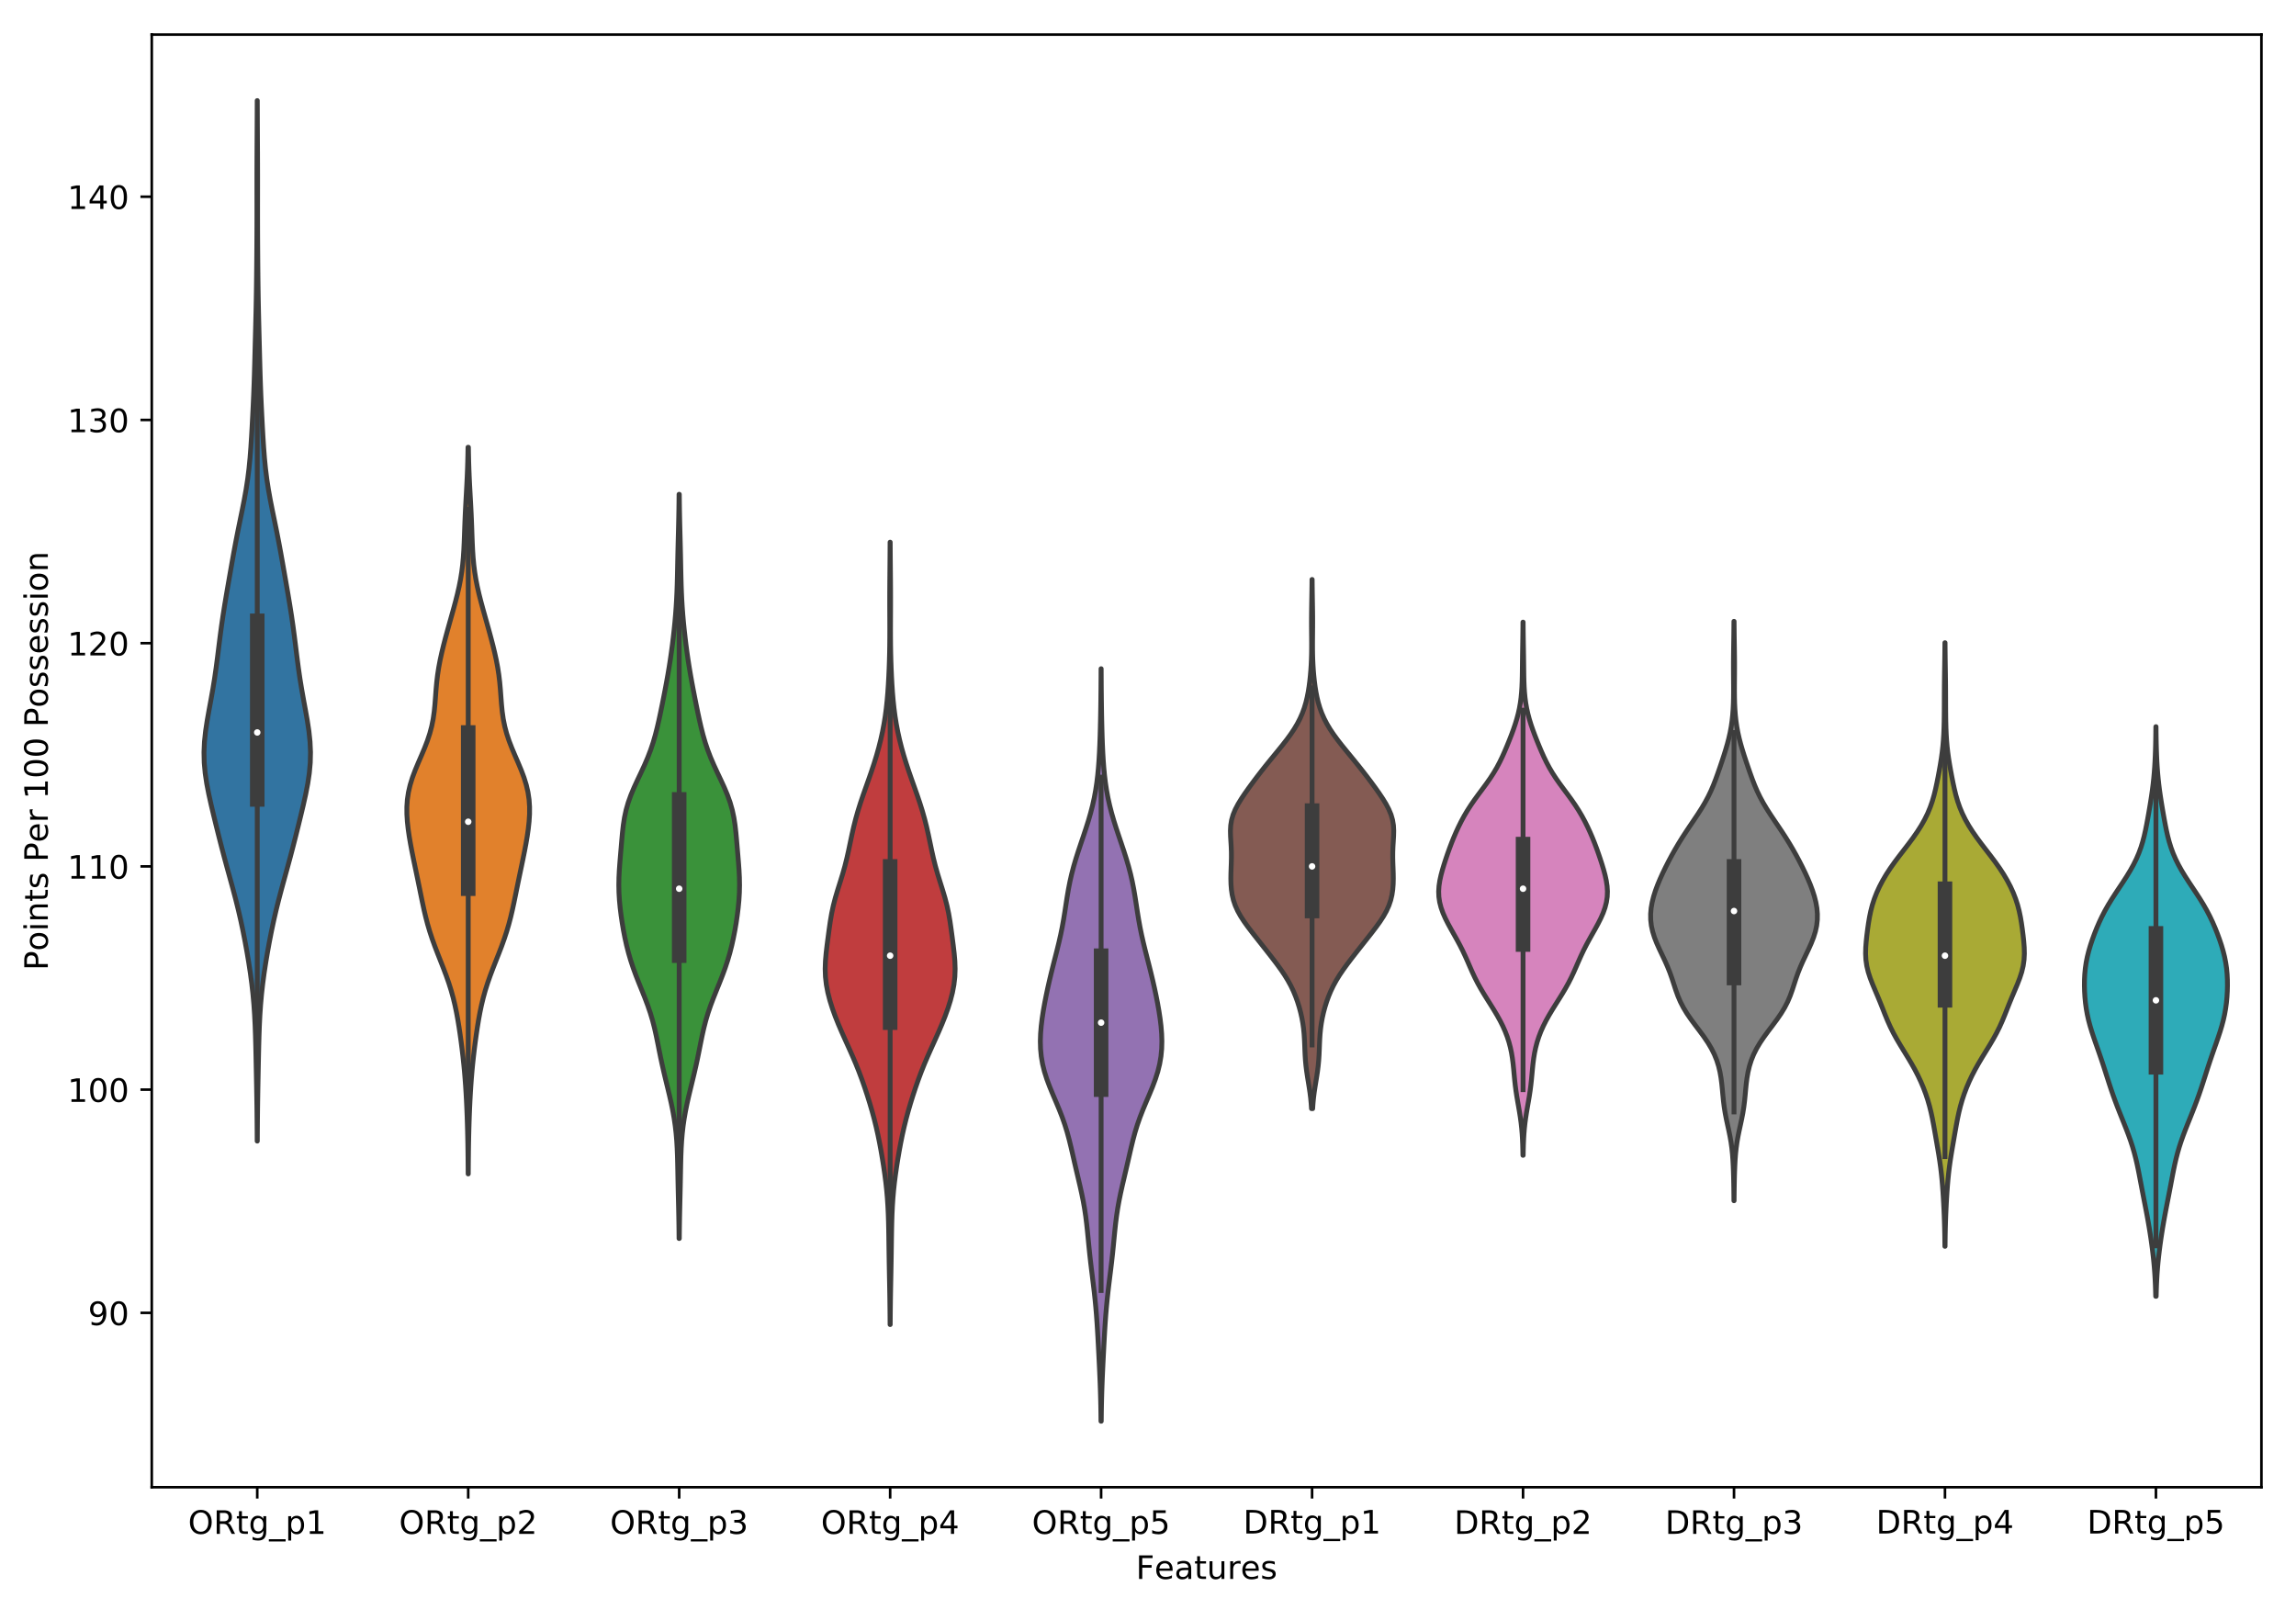 <?xml version="1.0" encoding="utf-8" standalone="no"?>
<!DOCTYPE svg PUBLIC "-//W3C//DTD SVG 1.1//EN"
  "http://www.w3.org/Graphics/SVG/1.1/DTD/svg11.dtd">
<!-- Created with matplotlib (https://matplotlib.org/) -->
<svg height="497.915pt" version="1.1" viewBox="0 0 710.526 497.915" width="710.526pt" xmlns="http://www.w3.org/2000/svg" xmlns:xlink="http://www.w3.org/1999/xlink">
 <defs>
  <style type="text/css">
*{stroke-linecap:butt;stroke-linejoin:round;}
  </style>
 </defs>
 <g id="figure_1">
  <g id="patch_1">
   <path d="M 0 497.915 
L 710.526 497.915 
L 710.526 -0 
L 0 -0 
z
" style="fill:#ffffff;"/>
  </g>
  <g id="axes_1">
   <g id="patch_2">
    <path d="M 46.966 460.257 
L 699.826 460.257 
L 699.826 10.7 
L 46.966 10.7 
z
" style="fill:#ffffff;"/>
   </g>
   <g id="PolyCollection_1">
    <defs>
     <path d="M 79.629 -144.787 
L 79.588 -144.787 
L 79.572 -148.039 
L 79.546 -151.292 
L 79.511 -154.544 
L 79.464 -157.796 
L 79.409 -161.049 
L 79.349 -164.301 
L 79.285 -167.554 
L 79.219 -170.806 
L 79.147 -174.059 
L 79.06 -177.311 
L 78.944 -180.564 
L 78.783 -183.816 
L 78.562 -187.069 
L 78.269 -190.321 
L 77.902 -193.574 
L 77.466 -196.826 
L 76.969 -200.078 
L 76.422 -203.331 
L 75.829 -206.583 
L 75.19 -209.836 
L 74.499 -213.088 
L 73.748 -216.341 
L 72.938 -219.593 
L 72.077 -222.846 
L 71.187 -226.098 
L 70.29 -229.351 
L 69.408 -232.603 
L 68.552 -235.856 
L 67.721 -239.108 
L 66.909 -242.361 
L 66.111 -245.613 
L 65.337 -248.865 
L 64.613 -252.118 
L 63.983 -255.37 
L 63.498 -258.623 
L 63.202 -261.875 
L 63.127 -265.128 
L 63.274 -268.38 
L 63.618 -271.633 
L 64.11 -274.885 
L 64.686 -278.138 
L 65.286 -281.39 
L 65.865 -284.643 
L 66.394 -287.895 
L 66.867 -291.147 
L 67.295 -294.4 
L 67.698 -297.652 
L 68.105 -300.905 
L 68.538 -304.157 
L 69.011 -307.41 
L 69.525 -310.662 
L 70.07 -313.915 
L 70.631 -317.167 
L 71.198 -320.42 
L 71.769 -323.672 
L 72.352 -326.925 
L 72.958 -330.177 
L 73.595 -333.43 
L 74.258 -336.682 
L 74.927 -339.934 
L 75.569 -343.187 
L 76.153 -346.439 
L 76.652 -349.692 
L 77.057 -352.944 
L 77.375 -356.197 
L 77.627 -359.449 
L 77.835 -362.702 
L 78.019 -365.954 
L 78.19 -369.207 
L 78.349 -372.459 
L 78.492 -375.712 
L 78.617 -378.964 
L 78.722 -382.217 
L 78.814 -385.469 
L 78.898 -388.721 
L 78.981 -391.974 
L 79.065 -395.226 
L 79.146 -398.479 
L 79.222 -401.731 
L 79.287 -404.984 
L 79.341 -408.236 
L 79.384 -411.489 
L 79.418 -414.741 
L 79.447 -417.994 
L 79.471 -421.246 
L 79.489 -424.499 
L 79.502 -427.751 
L 79.508 -431.003 
L 79.508 -434.256 
L 79.505 -437.508 
L 79.502 -440.761 
L 79.503 -444.013 
L 79.51 -447.266 
L 79.523 -450.518 
L 79.539 -453.771 
L 79.557 -457.023 
L 79.573 -460.276 
L 79.586 -463.528 
L 79.595 -466.781 
L 79.622 -466.781 
L 79.622 -466.781 
L 79.632 -463.528 
L 79.645 -460.276 
L 79.661 -457.023 
L 79.678 -453.771 
L 79.694 -450.518 
L 79.707 -447.266 
L 79.714 -444.013 
L 79.715 -440.761 
L 79.713 -437.508 
L 79.71 -434.256 
L 79.71 -431.003 
L 79.715 -427.751 
L 79.728 -424.499 
L 79.746 -421.246 
L 79.77 -417.994 
L 79.799 -414.741 
L 79.834 -411.489 
L 79.877 -408.236 
L 79.93 -404.984 
L 79.996 -401.731 
L 80.071 -398.479 
L 80.153 -395.226 
L 80.236 -391.974 
L 80.319 -388.721 
L 80.404 -385.469 
L 80.495 -382.217 
L 80.601 -378.964 
L 80.725 -375.712 
L 80.869 -372.459 
L 81.028 -369.207 
L 81.198 -365.954 
L 81.382 -362.702 
L 81.591 -359.449 
L 81.842 -356.197 
L 82.16 -352.944 
L 82.565 -349.692 
L 83.064 -346.439 
L 83.648 -343.187 
L 84.291 -339.934 
L 84.959 -336.682 
L 85.623 -333.43 
L 86.26 -330.177 
L 86.866 -326.925 
L 87.448 -323.672 
L 88.019 -320.42 
L 88.586 -317.167 
L 89.148 -313.915 
L 89.692 -310.662 
L 90.206 -307.41 
L 90.679 -304.157 
L 91.112 -300.905 
L 91.519 -297.652 
L 91.923 -294.4 
L 92.35 -291.147 
L 92.823 -287.895 
L 93.353 -284.643 
L 93.931 -281.39 
L 94.532 -278.138 
L 95.108 -274.885 
L 95.599 -271.633 
L 95.943 -268.38 
L 96.09 -265.128 
L 96.015 -261.875 
L 95.72 -258.623 
L 95.234 -255.37 
L 94.604 -252.118 
L 93.88 -248.865 
L 93.106 -245.613 
L 92.309 -242.361 
L 91.496 -239.108 
L 90.666 -235.856 
L 89.81 -232.603 
L 88.928 -229.351 
L 88.031 -226.098 
L 87.14 -222.846 
L 86.28 -219.593 
L 85.469 -216.341 
L 84.719 -213.088 
L 84.027 -209.836 
L 83.388 -206.583 
L 82.795 -203.331 
L 82.248 -200.078 
L 81.751 -196.826 
L 81.315 -193.574 
L 80.948 -190.321 
L 80.656 -187.069 
L 80.434 -183.816 
L 80.273 -180.564 
L 80.157 -177.311 
L 80.07 -174.059 
L 79.998 -170.806 
L 79.932 -167.554 
L 79.869 -164.301 
L 79.808 -161.049 
L 79.753 -157.796 
L 79.707 -154.544 
L 79.671 -151.292 
L 79.646 -148.039 
L 79.629 -144.787 
z
" id="m9cb53e5797" style="stroke:#3d3d3d;stroke-width:1.5;"/>
    </defs>
    <g clip-path="url(#p8e87549025)">
     <use style="fill:#3274a1;stroke:#3d3d3d;stroke-width:1.5;" x="0" xlink:href="#m9cb53e5797" y="497.915"/>
    </g>
   </g>
   <g id="PolyCollection_2">
    <defs>
     <path d="M 144.915 -134.629 
L 144.875 -134.629 
L 144.862 -136.901 
L 144.843 -139.172 
L 144.817 -141.443 
L 144.783 -143.715 
L 144.739 -145.986 
L 144.685 -148.258 
L 144.619 -150.529 
L 144.542 -152.8 
L 144.451 -155.072 
L 144.344 -157.343 
L 144.22 -159.615 
L 144.077 -161.886 
L 143.91 -164.157 
L 143.719 -166.429 
L 143.502 -168.7 
L 143.259 -170.971 
L 142.992 -173.243 
L 142.702 -175.514 
L 142.389 -177.786 
L 142.051 -180.057 
L 141.679 -182.328 
L 141.263 -184.6 
L 140.788 -186.871 
L 140.24 -189.143 
L 139.608 -191.414 
L 138.891 -193.685 
L 138.095 -195.957 
L 137.238 -198.228 
L 136.346 -200.5 
L 135.448 -202.771 
L 134.577 -205.042 
L 133.757 -207.314 
L 133.008 -209.585 
L 132.337 -211.856 
L 131.742 -214.128 
L 131.208 -216.399 
L 130.718 -218.671 
L 130.25 -220.942 
L 129.788 -223.213 
L 129.322 -225.485 
L 128.849 -227.756 
L 128.373 -230.028 
L 127.902 -232.299 
L 127.447 -234.57 
L 127.02 -236.842 
L 126.635 -239.113 
L 126.307 -241.384 
L 126.059 -243.656 
L 125.915 -245.927 
L 125.907 -248.199 
L 126.061 -250.47 
L 126.399 -252.741 
L 126.926 -255.013 
L 127.631 -257.284 
L 128.482 -259.556 
L 129.429 -261.827 
L 130.413 -264.098 
L 131.373 -266.37 
L 132.25 -268.641 
L 133.002 -270.913 
L 133.605 -273.184 
L 134.057 -275.455 
L 134.377 -277.727 
L 134.6 -279.998 
L 134.772 -282.269 
L 134.941 -284.541 
L 135.148 -286.812 
L 135.42 -289.084 
L 135.77 -291.355 
L 136.199 -293.626 
L 136.697 -295.898 
L 137.247 -298.169 
L 137.837 -300.441 
L 138.453 -302.712 
L 139.086 -304.983 
L 139.726 -307.255 
L 140.36 -309.526 
L 140.975 -311.798 
L 141.551 -314.069 
L 142.071 -316.34 
L 142.519 -318.612 
L 142.886 -320.883 
L 143.17 -323.154 
L 143.38 -325.426 
L 143.529 -327.697 
L 143.636 -329.969 
L 143.72 -332.24 
L 143.799 -334.511 
L 143.886 -336.783 
L 143.985 -339.054 
L 144.099 -341.326 
L 144.223 -343.597 
L 144.349 -345.868 
L 144.47 -348.14 
L 144.578 -350.411 
L 144.67 -352.682 
L 144.742 -354.954 
L 144.796 -357.225 
L 144.834 -359.497 
L 144.955 -359.497 
L 144.955 -359.497 
L 144.993 -357.225 
L 145.047 -354.954 
L 145.12 -352.682 
L 145.211 -350.411 
L 145.319 -348.14 
L 145.44 -345.868 
L 145.566 -343.597 
L 145.69 -341.326 
L 145.804 -339.054 
L 145.904 -336.783 
L 145.99 -334.511 
L 146.069 -332.24 
L 146.153 -329.969 
L 146.26 -327.697 
L 146.409 -325.426 
L 146.619 -323.154 
L 146.904 -320.883 
L 147.271 -318.612 
L 147.719 -316.34 
L 148.238 -314.069 
L 148.815 -311.798 
L 149.429 -309.526 
L 150.064 -307.255 
L 150.703 -304.983 
L 151.336 -302.712 
L 151.952 -300.441 
L 152.542 -298.169 
L 153.093 -295.898 
L 153.59 -293.626 
L 154.019 -291.355 
L 154.37 -289.084 
L 154.642 -286.812 
L 154.848 -284.541 
L 155.017 -282.269 
L 155.19 -279.998 
L 155.413 -277.727 
L 155.732 -275.455 
L 156.184 -273.184 
L 156.787 -270.913 
L 157.539 -268.641 
L 158.417 -266.37 
L 159.376 -264.098 
L 160.36 -261.827 
L 161.308 -259.556 
L 162.158 -257.284 
L 162.863 -255.013 
L 163.39 -252.741 
L 163.728 -250.47 
L 163.883 -248.199 
L 163.874 -245.927 
L 163.731 -243.656 
L 163.482 -241.384 
L 163.154 -239.113 
L 162.769 -236.842 
L 162.342 -234.57 
L 161.887 -232.299 
L 161.416 -230.028 
L 160.94 -227.756 
L 160.467 -225.485 
L 160.001 -223.213 
L 159.539 -220.942 
L 159.072 -218.671 
L 158.581 -216.399 
L 158.048 -214.128 
L 157.452 -211.856 
L 156.781 -209.585 
L 156.032 -207.314 
L 155.213 -205.042 
L 154.341 -202.771 
L 153.443 -200.5 
L 152.551 -198.228 
L 151.694 -195.957 
L 150.899 -193.685 
L 150.181 -191.414 
L 149.55 -189.143 
L 149.001 -186.871 
L 148.526 -184.6 
L 148.11 -182.328 
L 147.738 -180.057 
L 147.4 -177.786 
L 147.087 -175.514 
L 146.797 -173.243 
L 146.53 -170.971 
L 146.287 -168.7 
L 146.07 -166.429 
L 145.879 -164.157 
L 145.713 -161.886 
L 145.569 -159.615 
L 145.445 -157.343 
L 145.339 -155.072 
L 145.247 -152.8 
L 145.17 -150.529 
L 145.104 -148.258 
L 145.05 -145.986 
L 145.006 -143.715 
L 144.972 -141.443 
L 144.946 -139.172 
L 144.927 -136.901 
L 144.915 -134.629 
z
" id="m2c4a23fde1" style="stroke:#3d3d3d;stroke-width:1.5;"/>
    </defs>
    <g clip-path="url(#p8e87549025)">
     <use style="fill:#e1812c;stroke:#3d3d3d;stroke-width:1.5;" x="0" xlink:href="#m2c4a23fde1" y="497.915"/>
    </g>
   </g>
   <g id="PolyCollection_3">
    <defs>
     <path d="M 210.217 -114.638 
L 210.144 -114.638 
L 210.121 -116.965 
L 210.089 -119.291 
L 210.048 -121.617 
L 210 -123.944 
L 209.946 -126.27 
L 209.892 -128.596 
L 209.841 -130.923 
L 209.794 -133.249 
L 209.751 -135.575 
L 209.704 -137.902 
L 209.643 -140.228 
L 209.551 -142.554 
L 209.415 -144.881 
L 209.218 -147.207 
L 208.951 -149.533 
L 208.61 -151.86 
L 208.197 -154.186 
L 207.72 -156.513 
L 207.194 -158.839 
L 206.637 -161.165 
L 206.069 -163.492 
L 205.51 -165.818 
L 204.977 -168.144 
L 204.475 -170.471 
L 204.002 -172.797 
L 203.542 -175.123 
L 203.066 -177.45 
L 202.544 -179.776 
L 201.944 -182.102 
L 201.248 -184.429 
L 200.453 -186.755 
L 199.575 -189.081 
L 198.646 -191.408 
L 197.706 -193.734 
L 196.793 -196.06 
L 195.942 -198.387 
L 195.172 -200.713 
L 194.492 -203.039 
L 193.9 -205.366 
L 193.385 -207.692 
L 192.935 -210.018 
L 192.541 -212.345 
L 192.198 -214.671 
L 191.911 -216.997 
L 191.691 -219.324 
L 191.55 -221.65 
L 191.5 -223.976 
L 191.54 -226.303 
L 191.656 -228.629 
L 191.825 -230.955 
L 192.019 -233.282 
L 192.217 -235.608 
L 192.415 -237.934 
L 192.628 -240.261 
L 192.892 -242.587 
L 193.252 -244.913 
L 193.75 -247.24 
L 194.415 -249.566 
L 195.249 -251.892 
L 196.225 -254.219 
L 197.295 -256.545 
L 198.398 -258.871 
L 199.471 -261.198 
L 200.468 -263.524 
L 201.359 -265.85 
L 202.136 -268.177 
L 202.81 -270.503 
L 203.402 -272.829 
L 203.936 -275.156 
L 204.434 -277.482 
L 204.911 -279.808 
L 205.375 -282.135 
L 205.827 -284.461 
L 206.264 -286.788 
L 206.68 -289.114 
L 207.071 -291.44 
L 207.434 -293.767 
L 207.768 -296.093 
L 208.077 -298.419 
L 208.361 -300.746 
L 208.62 -303.072 
L 208.854 -305.398 
L 209.059 -307.725 
L 209.232 -310.051 
L 209.372 -312.377 
L 209.481 -314.704 
L 209.562 -317.03 
L 209.623 -319.356 
L 209.673 -321.683 
L 209.719 -324.009 
L 209.767 -326.335 
L 209.82 -328.662 
L 209.878 -330.988 
L 209.938 -333.314 
L 209.995 -335.641 
L 210.046 -337.967 
L 210.088 -340.293 
L 210.121 -342.62 
L 210.144 -344.946 
L 210.217 -344.946 
L 210.217 -344.946 
L 210.241 -342.62 
L 210.273 -340.293 
L 210.315 -337.967 
L 210.366 -335.641 
L 210.424 -333.314 
L 210.483 -330.988 
L 210.541 -328.662 
L 210.594 -326.335 
L 210.642 -324.009 
L 210.688 -321.683 
L 210.738 -319.356 
L 210.799 -317.03 
L 210.88 -314.704 
L 210.989 -312.377 
L 211.129 -310.051 
L 211.302 -307.725 
L 211.508 -305.398 
L 211.741 -303.072 
L 212.001 -300.746 
L 212.284 -298.419 
L 212.593 -296.093 
L 212.928 -293.767 
L 213.291 -291.44 
L 213.681 -289.114 
L 214.097 -286.788 
L 214.534 -284.461 
L 214.986 -282.135 
L 215.45 -279.808 
L 215.928 -277.482 
L 216.426 -275.156 
L 216.96 -272.829 
L 217.551 -270.503 
L 218.225 -268.177 
L 219.003 -265.85 
L 219.893 -263.524 
L 220.89 -261.198 
L 221.964 -258.871 
L 223.066 -256.545 
L 224.136 -254.219 
L 225.113 -251.892 
L 225.946 -249.566 
L 226.611 -247.24 
L 227.11 -244.913 
L 227.469 -242.587 
L 227.733 -240.261 
L 227.946 -237.934 
L 228.144 -235.608 
L 228.342 -233.282 
L 228.536 -230.955 
L 228.705 -228.629 
L 228.821 -226.303 
L 228.861 -223.976 
L 228.811 -221.65 
L 228.671 -219.324 
L 228.45 -216.997 
L 228.163 -214.671 
L 227.82 -212.345 
L 227.426 -210.018 
L 226.976 -207.692 
L 226.462 -205.366 
L 225.869 -203.039 
L 225.189 -200.713 
L 224.419 -198.387 
L 223.568 -196.06 
L 222.656 -193.734 
L 221.715 -191.408 
L 220.786 -189.081 
L 219.909 -186.755 
L 219.114 -184.429 
L 218.417 -182.102 
L 217.818 -179.776 
L 217.295 -177.45 
L 216.82 -175.123 
L 216.359 -172.797 
L 215.886 -170.471 
L 215.385 -168.144 
L 214.851 -165.818 
L 214.292 -163.492 
L 213.725 -161.165 
L 213.167 -158.839 
L 212.641 -156.513 
L 212.164 -154.186 
L 211.751 -151.86 
L 211.41 -149.533 
L 211.143 -147.207 
L 210.947 -144.881 
L 210.81 -142.554 
L 210.719 -140.228 
L 210.657 -137.902 
L 210.61 -135.575 
L 210.567 -133.249 
L 210.521 -130.923 
L 210.469 -128.596 
L 210.415 -126.27 
L 210.362 -123.944 
L 210.313 -121.617 
L 210.272 -119.291 
L 210.24 -116.965 
L 210.217 -114.638 
z
" id="m297fb1bfb1" style="stroke:#3d3d3d;stroke-width:1.5;"/>
    </defs>
    <g clip-path="url(#p8e87549025)">
     <use style="fill:#3a923a;stroke:#3d3d3d;stroke-width:1.5;" x="0" xlink:href="#m297fb1bfb1" y="497.915"/>
    </g>
   </g>
   <g id="PolyCollection_4">
    <defs>
     <path d="M 275.487 -88.009 
L 275.446 -88.009 
L 275.431 -90.454 
L 275.408 -92.9 
L 275.377 -95.346 
L 275.338 -97.791 
L 275.294 -100.237 
L 275.246 -102.682 
L 275.199 -105.128 
L 275.156 -107.574 
L 275.118 -110.019 
L 275.084 -112.465 
L 275.051 -114.911 
L 275.012 -117.356 
L 274.958 -119.802 
L 274.878 -122.247 
L 274.762 -124.693 
L 274.601 -127.139 
L 274.388 -129.584 
L 274.122 -132.03 
L 273.807 -134.476 
L 273.452 -136.921 
L 273.062 -139.367 
L 272.641 -141.812 
L 272.187 -144.258 
L 271.691 -146.704 
L 271.143 -149.149 
L 270.538 -151.595 
L 269.875 -154.041 
L 269.16 -156.486 
L 268.398 -158.932 
L 267.591 -161.378 
L 266.734 -163.823 
L 265.817 -166.269 
L 264.836 -168.714 
L 263.791 -171.16 
L 262.701 -173.606 
L 261.592 -176.051 
L 260.498 -178.497 
L 259.449 -180.943 
L 258.472 -183.388 
L 257.588 -185.834 
L 256.82 -188.279 
L 256.191 -190.725 
L 255.727 -193.171 
L 255.448 -195.616 
L 255.36 -198.062 
L 255.444 -200.508 
L 255.656 -202.953 
L 255.943 -205.399 
L 256.259 -207.844 
L 256.584 -210.29 
L 256.935 -212.736 
L 257.352 -215.181 
L 257.872 -217.627 
L 258.509 -220.073 
L 259.238 -222.518 
L 260.009 -224.964 
L 260.763 -227.409 
L 261.455 -229.855 
L 262.07 -232.301 
L 262.617 -234.746 
L 263.128 -237.192 
L 263.643 -239.638 
L 264.197 -242.083 
L 264.816 -244.529 
L 265.511 -246.974 
L 266.279 -249.42 
L 267.106 -251.866 
L 267.968 -254.311 
L 268.837 -256.757 
L 269.687 -259.203 
L 270.496 -261.648 
L 271.25 -264.094 
L 271.938 -266.54 
L 272.554 -268.985 
L 273.097 -271.431 
L 273.564 -273.876 
L 273.956 -276.322 
L 274.277 -278.768 
L 274.535 -281.213 
L 274.741 -283.659 
L 274.906 -286.105 
L 275.039 -288.55 
L 275.147 -290.996 
L 275.232 -293.441 
L 275.295 -295.887 
L 275.336 -298.333 
L 275.357 -300.778 
L 275.361 -303.224 
L 275.355 -305.67 
L 275.344 -308.115 
L 275.336 -310.561 
L 275.334 -313.006 
L 275.342 -315.452 
L 275.357 -317.898 
L 275.378 -320.343 
L 275.4 -322.789 
L 275.42 -325.235 
L 275.437 -327.68 
L 275.449 -330.126 
L 275.484 -330.126 
L 275.484 -330.126 
L 275.496 -327.68 
L 275.513 -325.235 
L 275.534 -322.789 
L 275.556 -320.343 
L 275.576 -317.898 
L 275.592 -315.452 
L 275.599 -313.006 
L 275.597 -310.561 
L 275.589 -308.115 
L 275.578 -305.67 
L 275.572 -303.224 
L 275.576 -300.778 
L 275.597 -298.333 
L 275.638 -295.887 
L 275.701 -293.441 
L 275.786 -290.996 
L 275.894 -288.55 
L 276.028 -286.105 
L 276.192 -283.659 
L 276.398 -281.213 
L 276.656 -278.768 
L 276.977 -276.322 
L 277.369 -273.876 
L 277.836 -271.431 
L 278.379 -268.985 
L 278.996 -266.54 
L 279.684 -264.094 
L 280.437 -261.648 
L 281.247 -259.203 
L 282.097 -256.757 
L 282.966 -254.311 
L 283.827 -251.866 
L 284.654 -249.42 
L 285.422 -246.974 
L 286.117 -244.529 
L 286.736 -242.083 
L 287.29 -239.638 
L 287.805 -237.192 
L 288.316 -234.746 
L 288.864 -232.301 
L 289.478 -229.855 
L 290.171 -227.409 
L 290.925 -224.964 
L 291.695 -222.518 
L 292.425 -220.073 
L 293.061 -217.627 
L 293.581 -215.181 
L 293.998 -212.736 
L 294.349 -210.29 
L 294.675 -207.844 
L 294.99 -205.399 
L 295.277 -202.953 
L 295.49 -200.508 
L 295.573 -198.062 
L 295.485 -195.616 
L 295.206 -193.171 
L 294.742 -190.725 
L 294.113 -188.279 
L 293.345 -185.834 
L 292.462 -183.388 
L 291.484 -180.943 
L 290.435 -178.497 
L 289.341 -176.051 
L 288.232 -173.606 
L 287.142 -171.16 
L 286.098 -168.714 
L 285.116 -166.269 
L 284.199 -163.823 
L 283.342 -161.378 
L 282.535 -158.932 
L 281.773 -156.486 
L 281.058 -154.041 
L 280.395 -151.595 
L 279.79 -149.149 
L 279.243 -146.704 
L 278.746 -144.258 
L 278.292 -141.812 
L 277.871 -139.367 
L 277.482 -136.921 
L 277.126 -134.476 
L 276.812 -132.03 
L 276.546 -129.584 
L 276.332 -127.139 
L 276.171 -124.693 
L 276.055 -122.247 
L 275.976 -119.802 
L 275.922 -117.356 
L 275.882 -114.911 
L 275.849 -112.465 
L 275.815 -110.019 
L 275.777 -107.574 
L 275.734 -105.128 
L 275.687 -102.682 
L 275.64 -100.237 
L 275.595 -97.791 
L 275.556 -95.346 
L 275.525 -92.9 
L 275.503 -90.454 
L 275.487 -88.009 
z
" id="m1124dd08f6" style="stroke:#3d3d3d;stroke-width:1.5;"/>
    </defs>
    <g clip-path="url(#p8e87549025)">
     <use style="fill:#c03d3e;stroke:#3d3d3d;stroke-width:1.5;" x="0" xlink:href="#m1124dd08f6" y="497.915"/>
    </g>
   </g>
   <g id="PolyCollection_5">
    <defs>
     <path d="M 340.794 -58.092 
L 340.711 -58.092 
L 340.685 -60.444 
L 340.647 -62.797 
L 340.595 -65.149 
L 340.527 -67.501 
L 340.445 -69.853 
L 340.348 -72.205 
L 340.242 -74.558 
L 340.128 -76.91 
L 340.009 -79.262 
L 339.887 -81.614 
L 339.76 -83.966 
L 339.624 -86.319 
L 339.474 -88.671 
L 339.303 -91.023 
L 339.105 -93.375 
L 338.878 -95.727 
L 338.623 -98.079 
L 338.345 -100.432 
L 338.054 -102.784 
L 337.762 -105.136 
L 337.481 -107.488 
L 337.219 -109.84 
L 336.978 -112.193 
L 336.75 -114.545 
L 336.521 -116.897 
L 336.268 -119.249 
L 335.973 -121.601 
L 335.619 -123.954 
L 335.199 -126.306 
L 334.72 -128.658 
L 334.195 -131.01 
L 333.646 -133.362 
L 333.093 -135.715 
L 332.548 -138.067 
L 332.011 -140.419 
L 331.469 -142.771 
L 330.895 -145.123 
L 330.259 -147.476 
L 329.536 -149.828 
L 328.713 -152.18 
L 327.796 -154.532 
L 326.813 -156.884 
L 325.81 -159.236 
L 324.84 -161.589 
L 323.959 -163.941 
L 323.213 -166.293 
L 322.633 -168.645 
L 322.233 -170.997 
L 322.009 -173.35 
L 321.946 -175.702 
L 322.024 -178.054 
L 322.219 -180.406 
L 322.506 -182.758 
L 322.866 -185.111 
L 323.283 -187.463 
L 323.744 -189.815 
L 324.243 -192.167 
L 324.776 -194.519 
L 325.339 -196.872 
L 325.927 -199.224 
L 326.528 -201.576 
L 327.126 -203.928 
L 327.701 -206.28 
L 328.234 -208.632 
L 328.714 -210.985 
L 329.139 -213.337 
L 329.521 -215.689 
L 329.88 -218.041 
L 330.246 -220.393 
L 330.647 -222.746 
L 331.108 -225.098 
L 331.644 -227.45 
L 332.261 -229.802 
L 332.951 -232.154 
L 333.7 -234.507 
L 334.486 -236.859 
L 335.284 -239.211 
L 336.066 -241.563 
L 336.809 -243.915 
L 337.491 -246.268 
L 338.098 -248.62 
L 338.621 -250.972 
L 339.058 -253.324 
L 339.415 -255.676 
L 339.699 -258.029 
L 339.922 -260.381 
L 340.097 -262.733 
L 340.233 -265.085 
L 340.34 -267.437 
L 340.426 -269.789 
L 340.494 -272.142 
L 340.551 -274.494 
L 340.597 -276.846 
L 340.635 -279.198 
L 340.667 -281.55 
L 340.692 -283.903 
L 340.711 -286.255 
L 340.726 -288.607 
L 340.736 -290.959 
L 340.769 -290.959 
L 340.769 -290.959 
L 340.78 -288.607 
L 340.794 -286.255 
L 340.813 -283.903 
L 340.838 -281.55 
L 340.87 -279.198 
L 340.908 -276.846 
L 340.955 -274.494 
L 341.011 -272.142 
L 341.08 -269.789 
L 341.165 -267.437 
L 341.272 -265.085 
L 341.409 -262.733 
L 341.583 -260.381 
L 341.807 -258.029 
L 342.091 -255.676 
L 342.447 -253.324 
L 342.884 -250.972 
L 343.407 -248.62 
L 344.014 -246.268 
L 344.696 -243.915 
L 345.439 -241.563 
L 346.222 -239.211 
L 347.019 -236.859 
L 347.805 -234.507 
L 348.554 -232.154 
L 349.244 -229.802 
L 349.861 -227.45 
L 350.397 -225.098 
L 350.858 -222.746 
L 351.259 -220.393 
L 351.625 -218.041 
L 351.984 -215.689 
L 352.366 -213.337 
L 352.791 -210.985 
L 353.271 -208.632 
L 353.805 -206.28 
L 354.379 -203.928 
L 354.977 -201.576 
L 355.578 -199.224 
L 356.166 -196.872 
L 356.729 -194.519 
L 357.262 -192.167 
L 357.761 -189.815 
L 358.222 -187.463 
L 358.639 -185.111 
L 358.999 -182.758 
L 359.287 -180.406 
L 359.481 -178.054 
L 359.559 -175.702 
L 359.497 -173.35 
L 359.273 -170.997 
L 358.872 -168.645 
L 358.293 -166.293 
L 357.547 -163.941 
L 356.666 -161.589 
L 355.696 -159.236 
L 354.692 -156.884 
L 353.709 -154.532 
L 352.793 -152.18 
L 351.969 -149.828 
L 351.246 -147.476 
L 350.611 -145.123 
L 350.036 -142.771 
L 349.494 -140.419 
L 348.957 -138.067 
L 348.412 -135.715 
L 347.859 -133.362 
L 347.31 -131.01 
L 346.786 -128.658 
L 346.306 -126.306 
L 345.887 -123.954 
L 345.532 -121.601 
L 345.237 -119.249 
L 344.985 -116.897 
L 344.755 -114.545 
L 344.527 -112.193 
L 344.286 -109.84 
L 344.024 -107.488 
L 343.743 -105.136 
L 343.451 -102.784 
L 343.16 -100.432 
L 342.882 -98.079 
L 342.627 -95.727 
L 342.4 -93.375 
L 342.203 -91.023 
L 342.032 -88.671 
L 341.881 -86.319 
L 341.746 -83.966 
L 341.619 -81.614 
L 341.496 -79.262 
L 341.378 -76.91 
L 341.264 -74.558 
L 341.157 -72.205 
L 341.061 -69.853 
L 340.978 -67.501 
L 340.911 -65.149 
L 340.859 -62.797 
L 340.82 -60.444 
L 340.794 -58.092 
z
" id="m2ab04bc892" style="stroke:#3d3d3d;stroke-width:1.5;"/>
    </defs>
    <g clip-path="url(#p8e87549025)">
     <use style="fill:#9372b2;stroke:#3d3d3d;stroke-width:1.5;" x="0" xlink:href="#m2ab04bc892" y="497.915"/>
    </g>
   </g>
   <g id="PolyCollection_6">
    <defs>
     <path d="M 406.215 -154.822 
L 405.862 -154.822 
L 405.748 -156.476 
L 405.589 -158.13 
L 405.384 -159.784 
L 405.139 -161.438 
L 404.871 -163.092 
L 404.602 -164.747 
L 404.354 -166.401 
L 404.147 -168.055 
L 403.99 -169.709 
L 403.881 -171.363 
L 403.806 -173.017 
L 403.744 -174.671 
L 403.669 -176.325 
L 403.56 -177.979 
L 403.397 -179.634 
L 403.168 -181.288 
L 402.867 -182.942 
L 402.495 -184.596 
L 402.052 -186.25 
L 401.535 -187.904 
L 400.938 -189.558 
L 400.249 -191.212 
L 399.456 -192.866 
L 398.549 -194.521 
L 397.529 -196.175 
L 396.408 -197.829 
L 395.208 -199.483 
L 393.954 -201.137 
L 392.67 -202.791 
L 391.369 -204.445 
L 390.062 -206.099 
L 388.753 -207.754 
L 387.456 -209.408 
L 386.195 -211.062 
L 385.006 -212.716 
L 383.932 -214.37 
L 383.01 -216.024 
L 382.266 -217.678 
L 381.704 -219.332 
L 381.313 -220.986 
L 381.069 -222.641 
L 380.941 -224.295 
L 380.901 -225.949 
L 380.922 -227.603 
L 380.977 -229.257 
L 381.037 -230.911 
L 381.074 -232.565 
L 381.067 -234.219 
L 381.006 -235.873 
L 380.907 -237.528 
L 380.808 -239.182 
L 380.77 -240.836 
L 380.858 -242.49 
L 381.126 -244.144 
L 381.603 -245.798 
L 382.29 -247.452 
L 383.159 -249.106 
L 384.169 -250.76 
L 385.277 -252.415 
L 386.448 -254.069 
L 387.66 -255.723 
L 388.903 -257.377 
L 390.176 -259.031 
L 391.48 -260.685 
L 392.813 -262.339 
L 394.167 -263.993 
L 395.525 -265.647 
L 396.864 -267.302 
L 398.155 -268.956 
L 399.368 -270.61 
L 400.478 -272.264 
L 401.464 -273.918 
L 402.319 -275.572 
L 403.042 -277.226 
L 403.641 -278.88 
L 404.131 -280.535 
L 404.528 -282.189 
L 404.85 -283.843 
L 405.112 -285.497 
L 405.327 -287.151 
L 405.502 -288.805 
L 405.642 -290.459 
L 405.75 -292.113 
L 405.826 -293.767 
L 405.874 -295.422 
L 405.897 -297.076 
L 405.901 -298.73 
L 405.892 -300.384 
L 405.877 -302.038 
L 405.864 -303.692 
L 405.858 -305.346 
L 405.863 -307 
L 405.877 -308.654 
L 405.9 -310.309 
L 405.927 -311.963 
L 405.954 -313.617 
L 405.979 -315.271 
L 406 -316.925 
L 406.015 -318.579 
L 406.063 -318.579 
L 406.063 -318.579 
L 406.078 -316.925 
L 406.098 -315.271 
L 406.123 -313.617 
L 406.15 -311.963 
L 406.178 -310.309 
L 406.2 -308.654 
L 406.215 -307 
L 406.219 -305.346 
L 406.213 -303.692 
L 406.2 -302.038 
L 406.185 -300.384 
L 406.176 -298.73 
L 406.18 -297.076 
L 406.203 -295.422 
L 406.251 -293.767 
L 406.328 -292.113 
L 406.435 -290.459 
L 406.575 -288.805 
L 406.75 -287.151 
L 406.965 -285.497 
L 407.227 -283.843 
L 407.549 -282.189 
L 407.946 -280.535 
L 408.436 -278.88 
L 409.035 -277.226 
L 409.758 -275.572 
L 410.613 -273.918 
L 411.599 -272.264 
L 412.709 -270.61 
L 413.922 -268.956 
L 415.213 -267.302 
L 416.552 -265.647 
L 417.911 -263.993 
L 419.264 -262.339 
L 420.597 -260.685 
L 421.901 -259.031 
L 423.174 -257.377 
L 424.418 -255.723 
L 425.63 -254.069 
L 426.801 -252.415 
L 427.909 -250.76 
L 428.918 -249.106 
L 429.787 -247.452 
L 430.474 -245.798 
L 430.951 -244.144 
L 431.219 -242.49 
L 431.307 -240.836 
L 431.269 -239.182 
L 431.171 -237.528 
L 431.071 -235.873 
L 431.011 -234.219 
L 431.003 -232.565 
L 431.041 -230.911 
L 431.101 -229.257 
L 431.155 -227.603 
L 431.176 -225.949 
L 431.136 -224.295 
L 431.009 -222.641 
L 430.764 -220.986 
L 430.373 -219.332 
L 429.812 -217.678 
L 429.067 -216.024 
L 428.145 -214.37 
L 427.071 -212.716 
L 425.882 -211.062 
L 424.621 -209.408 
L 423.324 -207.754 
L 422.015 -206.099 
L 420.708 -204.445 
L 419.408 -202.791 
L 418.123 -201.137 
L 416.87 -199.483 
L 415.669 -197.829 
L 414.548 -196.175 
L 413.528 -194.521 
L 412.621 -192.866 
L 411.828 -191.212 
L 411.139 -189.558 
L 410.542 -187.904 
L 410.026 -186.25 
L 409.582 -184.596 
L 409.21 -182.942 
L 408.91 -181.288 
L 408.681 -179.634 
L 408.517 -177.979 
L 408.408 -176.325 
L 408.334 -174.671 
L 408.271 -173.017 
L 408.196 -171.363 
L 408.087 -169.709 
L 407.93 -168.055 
L 407.723 -166.401 
L 407.475 -164.747 
L 407.206 -163.092 
L 406.938 -161.438 
L 406.694 -159.784 
L 406.489 -158.13 
L 406.33 -156.476 
L 406.215 -154.822 
z
" id="mf76ed13e61" style="stroke:#3d3d3d;stroke-width:1.5;"/>
    </defs>
    <g clip-path="url(#p8e87549025)">
     <use style="fill:#845b53;stroke:#3d3d3d;stroke-width:1.5;" x="0" xlink:href="#mf76ed13e61" y="497.915"/>
    </g>
   </g>
   <g id="PolyCollection_7">
    <defs>
     <path d="M 471.362 -140.384 
L 471.288 -140.384 
L 471.259 -142.05 
L 471.213 -143.717 
L 471.143 -145.384 
L 471.042 -147.05 
L 470.902 -148.717 
L 470.72 -150.384 
L 470.495 -152.05 
L 470.234 -153.717 
L 469.95 -155.384 
L 469.658 -157.05 
L 469.378 -158.717 
L 469.126 -160.384 
L 468.91 -162.05 
L 468.728 -163.717 
L 468.569 -165.384 
L 468.416 -167.05 
L 468.245 -168.717 
L 468.034 -170.384 
L 467.762 -172.05 
L 467.413 -173.717 
L 466.974 -175.384 
L 466.437 -177.05 
L 465.798 -178.717 
L 465.056 -180.384 
L 464.216 -182.05 
L 463.29 -183.717 
L 462.296 -185.384 
L 461.258 -187.05 
L 460.206 -188.717 
L 459.172 -190.384 
L 458.183 -192.05 
L 457.26 -193.717 
L 456.411 -195.384 
L 455.629 -197.05 
L 454.891 -198.717 
L 454.166 -200.384 
L 453.423 -202.05 
L 452.636 -203.717 
L 451.793 -205.384 
L 450.896 -207.05 
L 449.962 -208.717 
L 449.023 -210.384 
L 448.113 -212.051 
L 447.273 -213.717 
L 446.54 -215.384 
L 445.948 -217.051 
L 445.521 -218.717 
L 445.275 -220.384 
L 445.21 -222.051 
L 445.314 -223.717 
L 445.564 -225.384 
L 445.928 -227.051 
L 446.374 -228.717 
L 446.874 -230.384 
L 447.412 -232.051 
L 447.978 -233.717 
L 448.573 -235.384 
L 449.203 -237.051 
L 449.873 -238.717 
L 450.591 -240.384 
L 451.361 -242.051 
L 452.192 -243.717 
L 453.094 -245.384 
L 454.078 -247.051 
L 455.148 -248.717 
L 456.3 -250.384 
L 457.513 -252.051 
L 458.754 -253.717 
L 459.981 -255.384 
L 461.15 -257.051 
L 462.232 -258.717 
L 463.213 -260.384 
L 464.097 -262.051 
L 464.9 -263.717 
L 465.646 -265.384 
L 466.353 -267.051 
L 467.032 -268.717 
L 467.684 -270.384 
L 468.301 -272.051 
L 468.872 -273.717 
L 469.385 -275.384 
L 469.829 -277.051 
L 470.198 -278.717 
L 470.491 -280.384 
L 470.712 -282.051 
L 470.87 -283.717 
L 470.975 -285.384 
L 471.041 -287.051 
L 471.081 -288.717 
L 471.105 -290.384 
L 471.125 -292.051 
L 471.144 -293.717 
L 471.167 -295.384 
L 471.193 -297.051 
L 471.22 -298.718 
L 471.246 -300.384 
L 471.269 -302.051 
L 471.288 -303.718 
L 471.302 -305.384 
L 471.348 -305.384 
L 471.348 -305.384 
L 471.361 -303.718 
L 471.38 -302.051 
L 471.403 -300.384 
L 471.429 -298.718 
L 471.456 -297.051 
L 471.482 -295.384 
L 471.505 -293.717 
L 471.525 -292.051 
L 471.544 -290.384 
L 471.569 -288.717 
L 471.608 -287.051 
L 471.674 -285.384 
L 471.779 -283.717 
L 471.937 -282.051 
L 472.158 -280.384 
L 472.451 -278.717 
L 472.82 -277.051 
L 473.264 -275.384 
L 473.777 -273.717 
L 474.348 -272.051 
L 474.966 -270.384 
L 475.617 -268.717 
L 476.296 -267.051 
L 477.003 -265.384 
L 477.749 -263.717 
L 478.553 -262.051 
L 479.436 -260.384 
L 480.417 -258.717 
L 481.499 -257.051 
L 482.669 -255.384 
L 483.895 -253.717 
L 485.136 -252.051 
L 486.35 -250.384 
L 487.501 -248.717 
L 488.571 -247.051 
L 489.555 -245.384 
L 490.457 -243.717 
L 491.288 -242.051 
L 492.059 -240.384 
L 492.776 -238.717 
L 493.446 -237.051 
L 494.076 -235.384 
L 494.672 -233.717 
L 495.238 -232.051 
L 495.775 -230.384 
L 496.276 -228.717 
L 496.722 -227.051 
L 497.085 -225.384 
L 497.335 -223.717 
L 497.439 -222.051 
L 497.374 -220.384 
L 497.128 -218.717 
L 496.702 -217.051 
L 496.11 -215.384 
L 495.377 -213.717 
L 494.536 -212.051 
L 493.627 -210.384 
L 492.687 -208.717 
L 491.754 -207.05 
L 490.857 -205.384 
L 490.013 -203.717 
L 489.226 -202.05 
L 488.483 -200.384 
L 487.759 -198.717 
L 487.02 -197.05 
L 486.238 -195.384 
L 485.389 -193.717 
L 484.467 -192.05 
L 483.478 -190.384 
L 482.443 -188.717 
L 481.391 -187.05 
L 480.353 -185.384 
L 479.359 -183.717 
L 478.433 -182.05 
L 477.594 -180.384 
L 476.851 -178.717 
L 476.212 -177.05 
L 475.675 -175.384 
L 475.236 -173.717 
L 474.887 -172.05 
L 474.616 -170.384 
L 474.405 -168.717 
L 474.234 -167.05 
L 474.08 -165.384 
L 473.921 -163.717 
L 473.739 -162.05 
L 473.523 -160.384 
L 473.271 -158.717 
L 472.991 -157.05 
L 472.7 -155.384 
L 472.415 -153.717 
L 472.154 -152.05 
L 471.929 -150.384 
L 471.747 -148.717 
L 471.608 -147.05 
L 471.506 -145.384 
L 471.436 -143.717 
L 471.39 -142.05 
L 471.362 -140.384 
z
" id="m8b3a0147fc" style="stroke:#3d3d3d;stroke-width:1.5;"/>
    </defs>
    <g clip-path="url(#p8e87549025)">
     <use style="fill:#d684bd;stroke:#3d3d3d;stroke-width:1.5;" x="0" xlink:href="#m8b3a0147fc" y="497.915"/>
    </g>
   </g>
   <g id="PolyCollection_8">
    <defs>
     <path d="M 536.634 -126.327 
L 536.587 -126.327 
L 536.572 -128.138 
L 536.55 -129.949 
L 536.52 -131.761 
L 536.48 -133.572 
L 536.428 -135.383 
L 536.358 -137.194 
L 536.262 -139.005 
L 536.126 -140.816 
L 535.937 -142.627 
L 535.685 -144.438 
L 535.368 -146.249 
L 534.999 -148.06 
L 534.604 -149.871 
L 534.216 -151.682 
L 533.867 -153.493 
L 533.577 -155.305 
L 533.348 -157.116 
L 533.166 -158.927 
L 533 -160.738 
L 532.818 -162.549 
L 532.584 -164.36 
L 532.266 -166.171 
L 531.835 -167.982 
L 531.264 -169.793 
L 530.531 -171.604 
L 529.624 -173.415 
L 528.546 -175.226 
L 527.32 -177.037 
L 525.99 -178.849 
L 524.62 -180.66 
L 523.28 -182.471 
L 522.036 -184.282 
L 520.938 -186.093 
L 520.008 -187.904 
L 519.237 -189.715 
L 518.585 -191.526 
L 517.995 -193.337 
L 517.402 -195.148 
L 516.757 -196.959 
L 516.032 -198.77 
L 515.228 -200.581 
L 514.373 -202.393 
L 513.512 -204.204 
L 512.701 -206.015 
L 511.991 -207.826 
L 511.425 -209.637 
L 511.032 -211.448 
L 510.826 -213.259 
L 510.806 -215.07 
L 510.962 -216.881 
L 511.278 -218.692 
L 511.734 -220.503 
L 512.31 -222.314 
L 512.987 -224.125 
L 513.744 -225.936 
L 514.567 -227.748 
L 515.444 -229.559 
L 516.366 -231.37 
L 517.333 -233.181 
L 518.348 -234.992 
L 519.415 -236.803 
L 520.535 -238.614 
L 521.708 -240.425 
L 522.918 -242.236 
L 524.145 -244.047 
L 525.356 -245.858 
L 526.517 -247.669 
L 527.596 -249.48 
L 528.574 -251.292 
L 529.446 -253.103 
L 530.223 -254.914 
L 530.928 -256.725 
L 531.585 -258.536 
L 532.215 -260.347 
L 532.828 -262.158 
L 533.423 -263.969 
L 533.993 -265.78 
L 534.522 -267.591 
L 534.997 -269.402 
L 535.406 -271.213 
L 535.742 -273.024 
L 536.005 -274.836 
L 536.199 -276.647 
L 536.333 -278.458 
L 536.417 -280.269 
L 536.461 -282.08 
L 536.477 -283.891 
L 536.474 -285.702 
L 536.462 -287.513 
L 536.449 -289.324 
L 536.442 -291.135 
L 536.444 -292.946 
L 536.457 -294.757 
L 536.477 -296.568 
L 536.503 -298.38 
L 536.53 -300.191 
L 536.554 -302.002 
L 536.574 -303.813 
L 536.588 -305.624 
L 536.633 -305.624 
L 536.633 -305.624 
L 536.648 -303.813 
L 536.667 -302.002 
L 536.691 -300.191 
L 536.718 -298.38 
L 536.744 -296.568 
L 536.765 -294.757 
L 536.777 -292.946 
L 536.779 -291.135 
L 536.772 -289.324 
L 536.759 -287.513 
L 536.747 -285.702 
L 536.744 -283.891 
L 536.76 -282.08 
L 536.804 -280.269 
L 536.888 -278.458 
L 537.022 -276.647 
L 537.217 -274.836 
L 537.48 -273.024 
L 537.816 -271.213 
L 538.224 -269.402 
L 538.699 -267.591 
L 539.228 -265.78 
L 539.798 -263.969 
L 540.394 -262.158 
L 541.007 -260.347 
L 541.636 -258.536 
L 542.294 -256.725 
L 542.998 -254.914 
L 543.776 -253.103 
L 544.647 -251.292 
L 545.625 -249.48 
L 546.704 -247.669 
L 547.865 -245.858 
L 549.076 -244.047 
L 550.303 -242.236 
L 551.514 -240.425 
L 552.686 -238.614 
L 553.807 -236.803 
L 554.873 -234.992 
L 555.888 -233.181 
L 556.855 -231.37 
L 557.778 -229.559 
L 558.654 -227.748 
L 559.477 -225.936 
L 560.235 -224.125 
L 560.911 -222.314 
L 561.487 -220.503 
L 561.943 -218.692 
L 562.259 -216.881 
L 562.415 -215.07 
L 562.395 -213.259 
L 562.189 -211.448 
L 561.796 -209.637 
L 561.231 -207.826 
L 560.521 -206.015 
L 559.709 -204.204 
L 558.849 -202.393 
L 557.993 -200.581 
L 557.189 -198.77 
L 556.464 -196.959 
L 555.819 -195.148 
L 555.227 -193.337 
L 554.636 -191.526 
L 553.984 -189.715 
L 553.213 -187.904 
L 552.283 -186.093 
L 551.185 -184.282 
L 549.941 -182.471 
L 548.601 -180.66 
L 547.231 -178.849 
L 545.902 -177.037 
L 544.675 -175.226 
L 543.597 -173.415 
L 542.69 -171.604 
L 541.957 -169.793 
L 541.386 -167.982 
L 540.955 -166.171 
L 540.637 -164.36 
L 540.403 -162.549 
L 540.221 -160.738 
L 540.056 -158.927 
L 539.873 -157.116 
L 539.644 -155.305 
L 539.354 -153.493 
L 539.005 -151.682 
L 538.617 -149.871 
L 538.222 -148.06 
L 537.854 -146.249 
L 537.537 -144.438 
L 537.284 -142.627 
L 537.095 -140.816 
L 536.959 -139.005 
L 536.863 -137.194 
L 536.793 -135.383 
L 536.741 -133.572 
L 536.702 -131.761 
L 536.671 -129.949 
L 536.649 -128.138 
L 536.634 -126.327 
z
" id="m2deac63c0e" style="stroke:#3d3d3d;stroke-width:1.5;"/>
    </defs>
    <g clip-path="url(#p8e87549025)">
     <use style="fill:#7f7f7f;stroke:#3d3d3d;stroke-width:1.5;" x="0" xlink:href="#m2deac63c0e" y="497.915"/>
    </g>
   </g>
   <g id="PolyCollection_9">
    <defs>
     <path d="M 601.923 -112.215 
L 601.871 -112.215 
L 601.851 -114.101 
L 601.823 -115.988 
L 601.782 -117.875 
L 601.728 -119.762 
L 601.661 -121.649 
L 601.58 -123.536 
L 601.486 -125.423 
L 601.379 -127.309 
L 601.258 -129.196 
L 601.119 -131.083 
L 600.956 -132.97 
L 600.763 -134.857 
L 600.537 -136.744 
L 600.275 -138.63 
L 599.982 -140.517 
L 599.667 -142.404 
L 599.341 -144.291 
L 599.013 -146.178 
L 598.684 -148.065 
L 598.346 -149.951 
L 597.985 -151.838 
L 597.579 -153.725 
L 597.111 -155.612 
L 596.568 -157.499 
L 595.943 -159.386 
L 595.231 -161.272 
L 594.431 -163.159 
L 593.541 -165.046 
L 592.563 -166.933 
L 591.504 -168.82 
L 590.382 -170.707 
L 589.224 -172.593 
L 588.067 -174.48 
L 586.954 -176.367 
L 585.917 -178.254 
L 584.977 -180.141 
L 584.131 -182.028 
L 583.354 -183.914 
L 582.609 -185.801 
L 581.857 -187.688 
L 581.077 -189.575 
L 580.275 -191.462 
L 579.483 -193.349 
L 578.754 -195.236 
L 578.143 -197.122 
L 577.693 -199.009 
L 577.424 -200.896 
L 577.327 -202.783 
L 577.372 -204.67 
L 577.515 -206.557 
L 577.717 -208.443 
L 577.954 -210.33 
L 578.223 -212.217 
L 578.54 -214.104 
L 578.933 -215.991 
L 579.426 -217.878 
L 580.036 -219.764 
L 580.772 -221.651 
L 581.634 -223.538 
L 582.622 -225.425 
L 583.734 -227.312 
L 584.965 -229.199 
L 586.3 -231.085 
L 587.714 -232.972 
L 589.168 -234.859 
L 590.618 -236.746 
L 592.02 -238.633 
L 593.335 -240.52 
L 594.535 -242.406 
L 595.602 -244.293 
L 596.529 -246.18 
L 597.316 -248.067 
L 597.973 -249.954 
L 598.522 -251.841 
L 598.986 -253.727 
L 599.395 -255.614 
L 599.77 -257.501 
L 600.123 -259.388 
L 600.455 -261.275 
L 600.758 -263.162 
L 601.021 -265.048 
L 601.234 -266.935 
L 601.396 -268.822 
L 601.511 -270.709 
L 601.589 -272.596 
L 601.638 -274.483 
L 601.667 -276.37 
L 601.683 -278.256 
L 601.691 -280.143 
L 601.696 -282.03 
L 601.703 -283.917 
L 601.715 -285.804 
L 601.734 -287.691 
L 601.759 -289.577 
L 601.787 -291.464 
L 601.815 -293.351 
L 601.84 -295.238 
L 601.86 -297.125 
L 601.874 -299.012 
L 601.919 -299.012 
L 601.919 -299.012 
L 601.933 -297.125 
L 601.953 -295.238 
L 601.978 -293.351 
L 602.006 -291.464 
L 602.034 -289.577 
L 602.059 -287.691 
L 602.078 -285.804 
L 602.09 -283.917 
L 602.097 -282.03 
L 602.102 -280.143 
L 602.11 -278.256 
L 602.126 -276.37 
L 602.155 -274.483 
L 602.205 -272.596 
L 602.282 -270.709 
L 602.397 -268.822 
L 602.559 -266.935 
L 602.773 -265.048 
L 603.035 -263.162 
L 603.338 -261.275 
L 603.67 -259.388 
L 604.024 -257.501 
L 604.398 -255.614 
L 604.807 -253.727 
L 605.272 -251.841 
L 605.82 -249.954 
L 606.478 -248.067 
L 607.265 -246.18 
L 608.191 -244.293 
L 609.258 -242.406 
L 610.459 -240.52 
L 611.774 -238.633 
L 613.175 -236.746 
L 614.625 -234.859 
L 616.08 -232.972 
L 617.493 -231.085 
L 618.829 -229.199 
L 620.059 -227.312 
L 621.171 -225.425 
L 622.159 -223.538 
L 623.022 -221.651 
L 623.757 -219.764 
L 624.368 -217.878 
L 624.86 -215.991 
L 625.253 -214.104 
L 625.57 -212.217 
L 625.839 -210.33 
L 626.076 -208.443 
L 626.278 -206.557 
L 626.421 -204.67 
L 626.466 -202.783 
L 626.369 -200.896 
L 626.1 -199.009 
L 625.651 -197.122 
L 625.039 -195.236 
L 624.31 -193.349 
L 623.518 -191.462 
L 622.716 -189.575 
L 621.936 -187.688 
L 621.184 -185.801 
L 620.439 -183.914 
L 619.662 -182.028 
L 618.816 -180.141 
L 617.876 -178.254 
L 616.84 -176.367 
L 615.726 -174.48 
L 614.57 -172.593 
L 613.411 -170.707 
L 612.289 -168.82 
L 611.23 -166.933 
L 610.252 -165.046 
L 609.362 -163.159 
L 608.562 -161.272 
L 607.85 -159.386 
L 607.225 -157.499 
L 606.682 -155.612 
L 606.214 -153.725 
L 605.809 -151.838 
L 605.447 -149.951 
L 605.109 -148.065 
L 604.78 -146.178 
L 604.452 -144.291 
L 604.126 -142.404 
L 603.811 -140.517 
L 603.518 -138.63 
L 603.256 -136.744 
L 603.03 -134.857 
L 602.838 -132.97 
L 602.675 -131.083 
L 602.535 -129.196 
L 602.414 -127.309 
L 602.307 -125.423 
L 602.213 -123.536 
L 602.132 -121.649 
L 602.065 -119.762 
L 602.011 -117.875 
L 601.971 -115.988 
L 601.942 -114.101 
L 601.923 -112.215 
z
" id="mfdb319c0cc" style="stroke:#3d3d3d;stroke-width:1.5;"/>
    </defs>
    <g clip-path="url(#p8e87549025)">
     <use style="fill:#a9aa35;stroke:#3d3d3d;stroke-width:1.5;" x="0" xlink:href="#mfdb319c0cc" y="497.915"/>
    </g>
   </g>
   <g id="PolyCollection_10">
    <defs>
     <path d="M 667.254 -96.749 
L 667.111 -96.749 
L 667.068 -98.53 
L 667.006 -100.31 
L 666.922 -102.091 
L 666.814 -103.871 
L 666.679 -105.652 
L 666.517 -107.433 
L 666.329 -109.213 
L 666.119 -110.994 
L 665.886 -112.774 
L 665.635 -114.555 
L 665.365 -116.336 
L 665.077 -118.116 
L 664.771 -119.897 
L 664.449 -121.677 
L 664.114 -123.458 
L 663.769 -125.238 
L 663.42 -127.019 
L 663.073 -128.8 
L 662.731 -130.58 
L 662.393 -132.361 
L 662.055 -134.141 
L 661.706 -135.922 
L 661.331 -137.703 
L 660.918 -139.483 
L 660.454 -141.264 
L 659.931 -143.044 
L 659.349 -144.825 
L 658.715 -146.606 
L 658.038 -148.386 
L 657.334 -150.167 
L 656.618 -151.947 
L 655.905 -153.728 
L 655.209 -155.508 
L 654.538 -157.289 
L 653.896 -159.07 
L 653.284 -160.85 
L 652.696 -162.631 
L 652.123 -164.411 
L 651.555 -166.192 
L 650.981 -167.973 
L 650.392 -169.753 
L 649.785 -171.534 
L 649.164 -173.314 
L 648.537 -175.095 
L 647.921 -176.876 
L 647.335 -178.656 
L 646.798 -180.437 
L 646.327 -182.217 
L 645.932 -183.998 
L 645.615 -185.778 
L 645.374 -187.559 
L 645.203 -189.34 
L 645.096 -191.12 
L 645.05 -192.901 
L 645.067 -194.681 
L 645.157 -196.462 
L 645.327 -198.243 
L 645.587 -200.023 
L 645.941 -201.804 
L 646.384 -203.584 
L 646.907 -205.365 
L 647.5 -207.146 
L 648.151 -208.926 
L 648.859 -210.707 
L 649.629 -212.487 
L 650.47 -214.268 
L 651.392 -216.048 
L 652.399 -217.829 
L 653.486 -219.61 
L 654.635 -221.39 
L 655.818 -223.171 
L 657.002 -224.951 
L 658.151 -226.732 
L 659.233 -228.513 
L 660.224 -230.293 
L 661.107 -232.074 
L 661.875 -233.854 
L 662.529 -235.635 
L 663.081 -237.416 
L 663.547 -239.196 
L 663.948 -240.977 
L 664.305 -242.757 
L 664.636 -244.538 
L 664.951 -246.318 
L 665.255 -248.099 
L 665.548 -249.88 
L 665.823 -251.66 
L 666.076 -253.441 
L 666.3 -255.221 
L 666.494 -257.002 
L 666.655 -258.783 
L 666.787 -260.563 
L 666.892 -262.344 
L 666.974 -264.124 
L 667.037 -265.905 
L 667.084 -267.686 
L 667.117 -269.466 
L 667.141 -271.247 
L 667.157 -273.027 
L 667.208 -273.027 
L 667.208 -273.027 
L 667.224 -271.247 
L 667.248 -269.466 
L 667.282 -267.686 
L 667.328 -265.905 
L 667.391 -264.124 
L 667.473 -262.344 
L 667.578 -260.563 
L 667.71 -258.783 
L 667.872 -257.002 
L 668.065 -255.221 
L 668.289 -253.441 
L 668.542 -251.66 
L 668.818 -249.88 
L 669.11 -248.099 
L 669.414 -246.318 
L 669.729 -244.538 
L 670.06 -242.757 
L 670.417 -240.977 
L 670.818 -239.196 
L 671.284 -237.416 
L 671.836 -235.635 
L 672.491 -233.854 
L 673.258 -232.074 
L 674.141 -230.293 
L 675.132 -228.513 
L 676.215 -226.732 
L 677.363 -224.951 
L 678.547 -223.171 
L 679.73 -221.39 
L 680.879 -219.61 
L 681.966 -217.829 
L 682.974 -216.048 
L 683.896 -214.268 
L 684.736 -212.487 
L 685.506 -210.707 
L 686.214 -208.926 
L 686.866 -207.146 
L 687.458 -205.365 
L 687.981 -203.584 
L 688.424 -201.804 
L 688.778 -200.023 
L 689.038 -198.243 
L 689.209 -196.462 
L 689.298 -194.681 
L 689.316 -192.901 
L 689.27 -191.12 
L 689.162 -189.34 
L 688.991 -187.559 
L 688.75 -185.778 
L 688.433 -183.998 
L 688.038 -182.217 
L 687.567 -180.437 
L 687.03 -178.656 
L 686.444 -176.876 
L 685.829 -175.095 
L 685.202 -173.314 
L 684.58 -171.534 
L 683.973 -169.753 
L 683.384 -167.973 
L 682.81 -166.192 
L 682.242 -164.411 
L 681.67 -162.631 
L 681.081 -160.85 
L 680.469 -159.07 
L 679.827 -157.289 
L 679.156 -155.508 
L 678.46 -153.728 
L 677.748 -151.947 
L 677.032 -150.167 
L 676.328 -148.386 
L 675.651 -146.606 
L 675.016 -144.825 
L 674.434 -143.044 
L 673.912 -141.264 
L 673.447 -139.483 
L 673.034 -137.703 
L 672.66 -135.922 
L 672.31 -134.141 
L 671.972 -132.361 
L 671.634 -130.58 
L 671.292 -128.8 
L 670.945 -127.019 
L 670.596 -125.238 
L 670.251 -123.458 
L 669.916 -121.677 
L 669.594 -119.897 
L 669.289 -118.116 
L 669.001 -116.336 
L 668.73 -114.555 
L 668.479 -112.774 
L 668.247 -110.994 
L 668.036 -109.213 
L 667.848 -107.433 
L 667.687 -105.652 
L 667.551 -103.871 
L 667.443 -102.091 
L 667.359 -100.31 
L 667.298 -98.53 
L 667.254 -96.749 
z
" id="m7f0a7814fd" style="stroke:#3d3d3d;stroke-width:1.5;"/>
    </defs>
    <g clip-path="url(#p8e87549025)">
     <use style="fill:#2eabb8;stroke:#3d3d3d;stroke-width:1.5;" x="0" xlink:href="#m7f0a7814fd" y="497.915"/>
    </g>
   </g>
   <g id="matplotlib.axis_1">
    <g id="xtick_1">
     <g id="line2d_1">
      <defs>
       <path d="M 0 0 
L 0 3.5 
" id="mc48ba80577" style="stroke:#000000;stroke-width:0.8;"/>
      </defs>
      <g>
       <use style="stroke:#000000;stroke-width:0.8;" x="79.609" xlink:href="#mc48ba80577" y="460.257"/>
      </g>
     </g>
     <g id="text_1">
      <!-- ORtg_p1 -->
      <defs>
       <path d="M 39.406 66.219 
Q 28.656 66.219 22.328 58.203 
Q 16.016 50.203 16.016 36.375 
Q 16.016 22.609 22.328 14.594 
Q 28.656 6.594 39.406 6.594 
Q 50.141 6.594 56.422 14.594 
Q 62.703 22.609 62.703 36.375 
Q 62.703 50.203 56.422 58.203 
Q 50.141 66.219 39.406 66.219 
z
M 39.406 74.219 
Q 54.734 74.219 63.906 63.938 
Q 73.094 53.656 73.094 36.375 
Q 73.094 19.141 63.906 8.859 
Q 54.734 -1.422 39.406 -1.422 
Q 24.031 -1.422 14.812 8.828 
Q 5.609 19.094 5.609 36.375 
Q 5.609 53.656 14.812 63.938 
Q 24.031 74.219 39.406 74.219 
z
" id="DejaVuSans-79"/>
       <path d="M 44.391 34.188 
Q 47.562 33.109 50.562 29.594 
Q 53.562 26.078 56.594 19.922 
L 66.609 0 
L 56 0 
L 46.688 18.703 
Q 43.062 26.031 39.672 28.422 
Q 36.281 30.812 30.422 30.812 
L 19.672 30.812 
L 19.672 0 
L 9.812 0 
L 9.812 72.906 
L 32.078 72.906 
Q 44.578 72.906 50.734 67.672 
Q 56.891 62.453 56.891 51.906 
Q 56.891 45.016 53.688 40.469 
Q 50.484 35.938 44.391 34.188 
z
M 19.672 64.797 
L 19.672 38.922 
L 32.078 38.922 
Q 39.203 38.922 42.844 42.219 
Q 46.484 45.516 46.484 51.906 
Q 46.484 58.297 42.844 61.547 
Q 39.203 64.797 32.078 64.797 
z
" id="DejaVuSans-82"/>
       <path d="M 18.312 70.219 
L 18.312 54.688 
L 36.812 54.688 
L 36.812 47.703 
L 18.312 47.703 
L 18.312 18.016 
Q 18.312 11.328 20.141 9.422 
Q 21.969 7.516 27.594 7.516 
L 36.812 7.516 
L 36.812 0 
L 27.594 0 
Q 17.188 0 13.234 3.875 
Q 9.281 7.766 9.281 18.016 
L 9.281 47.703 
L 2.688 47.703 
L 2.688 54.688 
L 9.281 54.688 
L 9.281 70.219 
z
" id="DejaVuSans-116"/>
       <path d="M 45.406 27.984 
Q 45.406 37.75 41.375 43.109 
Q 37.359 48.484 30.078 48.484 
Q 22.859 48.484 18.828 43.109 
Q 14.797 37.75 14.797 27.984 
Q 14.797 18.266 18.828 12.891 
Q 22.859 7.516 30.078 7.516 
Q 37.359 7.516 41.375 12.891 
Q 45.406 18.266 45.406 27.984 
z
M 54.391 6.781 
Q 54.391 -7.172 48.188 -13.984 
Q 42 -20.797 29.203 -20.797 
Q 24.469 -20.797 20.266 -20.094 
Q 16.062 -19.391 12.109 -17.922 
L 12.109 -9.188 
Q 16.062 -11.328 19.922 -12.344 
Q 23.781 -13.375 27.781 -13.375 
Q 36.625 -13.375 41.016 -8.766 
Q 45.406 -4.156 45.406 5.172 
L 45.406 9.625 
Q 42.625 4.781 38.281 2.391 
Q 33.938 0 27.875 0 
Q 17.828 0 11.672 7.656 
Q 5.516 15.328 5.516 27.984 
Q 5.516 40.672 11.672 48.328 
Q 17.828 56 27.875 56 
Q 33.938 56 38.281 53.609 
Q 42.625 51.219 45.406 46.391 
L 45.406 54.688 
L 54.391 54.688 
z
" id="DejaVuSans-103"/>
       <path d="M 50.984 -16.609 
L 50.984 -23.578 
L -0.984 -23.578 
L -0.984 -16.609 
z
" id="DejaVuSans-95"/>
       <path d="M 18.109 8.203 
L 18.109 -20.797 
L 9.078 -20.797 
L 9.078 54.688 
L 18.109 54.688 
L 18.109 46.391 
Q 20.953 51.266 25.266 53.625 
Q 29.594 56 35.594 56 
Q 45.562 56 51.781 48.094 
Q 58.016 40.188 58.016 27.297 
Q 58.016 14.406 51.781 6.484 
Q 45.562 -1.422 35.594 -1.422 
Q 29.594 -1.422 25.266 0.953 
Q 20.953 3.328 18.109 8.203 
z
M 48.688 27.297 
Q 48.688 37.203 44.609 42.844 
Q 40.531 48.484 33.406 48.484 
Q 26.266 48.484 22.188 42.844 
Q 18.109 37.203 18.109 27.297 
Q 18.109 17.391 22.188 11.75 
Q 26.266 6.109 33.406 6.109 
Q 40.531 6.109 44.609 11.75 
Q 48.688 17.391 48.688 27.297 
z
" id="DejaVuSans-112"/>
       <path d="M 12.406 8.297 
L 28.516 8.297 
L 28.516 63.922 
L 10.984 60.406 
L 10.984 69.391 
L 28.422 72.906 
L 38.281 72.906 
L 38.281 8.297 
L 54.391 8.297 
L 54.391 0 
L 12.406 0 
z
" id="DejaVuSans-49"/>
      </defs>
      <g transform="translate(58.209 474.679)scale(0.1 -0.1)">
       <use xlink:href="#DejaVuSans-79"/>
       <use x="78.711" xlink:href="#DejaVuSans-82"/>
       <use x="148.193" xlink:href="#DejaVuSans-116"/>
       <use x="187.402" xlink:href="#DejaVuSans-103"/>
       <use x="250.879" xlink:href="#DejaVuSans-95"/>
       <use x="300.879" xlink:href="#DejaVuSans-112"/>
       <use x="364.355" xlink:href="#DejaVuSans-49"/>
      </g>
     </g>
    </g>
    <g id="xtick_2">
     <g id="line2d_2">
      <g>
       <use style="stroke:#000000;stroke-width:0.8;" x="144.895" xlink:href="#mc48ba80577" y="460.257"/>
      </g>
     </g>
     <g id="text_2">
      <!-- ORtg_p2 -->
      <defs>
       <path d="M 19.188 8.297 
L 53.609 8.297 
L 53.609 0 
L 7.328 0 
L 7.328 8.297 
Q 12.938 14.109 22.625 23.891 
Q 32.328 33.688 34.812 36.531 
Q 39.547 41.844 41.422 45.531 
Q 43.312 49.219 43.312 52.781 
Q 43.312 58.594 39.234 62.25 
Q 35.156 65.922 28.609 65.922 
Q 23.969 65.922 18.812 64.312 
Q 13.672 62.703 7.812 59.422 
L 7.812 69.391 
Q 13.766 71.781 18.938 73 
Q 24.125 74.219 28.422 74.219 
Q 39.75 74.219 46.484 68.547 
Q 53.219 62.891 53.219 53.422 
Q 53.219 48.922 51.531 44.891 
Q 49.859 40.875 45.406 35.406 
Q 44.188 33.984 37.641 27.219 
Q 31.109 20.453 19.188 8.297 
z
" id="DejaVuSans-50"/>
      </defs>
      <g transform="translate(123.495 474.679)scale(0.1 -0.1)">
       <use xlink:href="#DejaVuSans-79"/>
       <use x="78.711" xlink:href="#DejaVuSans-82"/>
       <use x="148.193" xlink:href="#DejaVuSans-116"/>
       <use x="187.402" xlink:href="#DejaVuSans-103"/>
       <use x="250.879" xlink:href="#DejaVuSans-95"/>
       <use x="300.879" xlink:href="#DejaVuSans-112"/>
       <use x="364.355" xlink:href="#DejaVuSans-50"/>
      </g>
     </g>
    </g>
    <g id="xtick_3">
     <g id="line2d_3">
      <g>
       <use style="stroke:#000000;stroke-width:0.8;" x="210.181" xlink:href="#mc48ba80577" y="460.257"/>
      </g>
     </g>
     <g id="text_3">
      <!-- ORtg_p3 -->
      <defs>
       <path d="M 40.578 39.312 
Q 47.656 37.797 51.625 33 
Q 55.609 28.219 55.609 21.188 
Q 55.609 10.406 48.188 4.484 
Q 40.766 -1.422 27.094 -1.422 
Q 22.516 -1.422 17.656 -0.516 
Q 12.797 0.391 7.625 2.203 
L 7.625 11.719 
Q 11.719 9.328 16.594 8.109 
Q 21.484 6.891 26.812 6.891 
Q 36.078 6.891 40.938 10.547 
Q 45.797 14.203 45.797 21.188 
Q 45.797 27.641 41.281 31.266 
Q 36.766 34.906 28.719 34.906 
L 20.219 34.906 
L 20.219 43.016 
L 29.109 43.016 
Q 36.375 43.016 40.234 45.922 
Q 44.094 48.828 44.094 54.297 
Q 44.094 59.906 40.109 62.906 
Q 36.141 65.922 28.719 65.922 
Q 24.656 65.922 20.016 65.031 
Q 15.375 64.156 9.812 62.312 
L 9.812 71.094 
Q 15.438 72.656 20.344 73.438 
Q 25.25 74.219 29.594 74.219 
Q 40.828 74.219 47.359 69.109 
Q 53.906 64.016 53.906 55.328 
Q 53.906 49.266 50.438 45.094 
Q 46.969 40.922 40.578 39.312 
z
" id="DejaVuSans-51"/>
      </defs>
      <g transform="translate(188.781 474.679)scale(0.1 -0.1)">
       <use xlink:href="#DejaVuSans-79"/>
       <use x="78.711" xlink:href="#DejaVuSans-82"/>
       <use x="148.193" xlink:href="#DejaVuSans-116"/>
       <use x="187.402" xlink:href="#DejaVuSans-103"/>
       <use x="250.879" xlink:href="#DejaVuSans-95"/>
       <use x="300.879" xlink:href="#DejaVuSans-112"/>
       <use x="364.355" xlink:href="#DejaVuSans-51"/>
      </g>
     </g>
    </g>
    <g id="xtick_4">
     <g id="line2d_4">
      <g>
       <use style="stroke:#000000;stroke-width:0.8;" x="275.467" xlink:href="#mc48ba80577" y="460.257"/>
      </g>
     </g>
     <g id="text_4">
      <!-- ORtg_p4 -->
      <defs>
       <path d="M 37.797 64.312 
L 12.891 25.391 
L 37.797 25.391 
z
M 35.203 72.906 
L 47.609 72.906 
L 47.609 25.391 
L 58.016 25.391 
L 58.016 17.188 
L 47.609 17.188 
L 47.609 0 
L 37.797 0 
L 37.797 17.188 
L 4.891 17.188 
L 4.891 26.703 
z
" id="DejaVuSans-52"/>
      </defs>
      <g transform="translate(254.067 474.679)scale(0.1 -0.1)">
       <use xlink:href="#DejaVuSans-79"/>
       <use x="78.711" xlink:href="#DejaVuSans-82"/>
       <use x="148.193" xlink:href="#DejaVuSans-116"/>
       <use x="187.402" xlink:href="#DejaVuSans-103"/>
       <use x="250.879" xlink:href="#DejaVuSans-95"/>
       <use x="300.879" xlink:href="#DejaVuSans-112"/>
       <use x="364.355" xlink:href="#DejaVuSans-52"/>
      </g>
     </g>
    </g>
    <g id="xtick_5">
     <g id="line2d_5">
      <g>
       <use style="stroke:#000000;stroke-width:0.8;" x="340.753" xlink:href="#mc48ba80577" y="460.257"/>
      </g>
     </g>
     <g id="text_5">
      <!-- ORtg_p5 -->
      <defs>
       <path d="M 10.797 72.906 
L 49.516 72.906 
L 49.516 64.594 
L 19.828 64.594 
L 19.828 46.734 
Q 21.969 47.469 24.109 47.828 
Q 26.266 48.188 28.422 48.188 
Q 40.625 48.188 47.75 41.5 
Q 54.891 34.812 54.891 23.391 
Q 54.891 11.625 47.562 5.094 
Q 40.234 -1.422 26.906 -1.422 
Q 22.312 -1.422 17.547 -0.641 
Q 12.797 0.141 7.719 1.703 
L 7.719 11.625 
Q 12.109 9.234 16.797 8.062 
Q 21.484 6.891 26.703 6.891 
Q 35.156 6.891 40.078 11.328 
Q 45.016 15.766 45.016 23.391 
Q 45.016 31 40.078 35.438 
Q 35.156 39.891 26.703 39.891 
Q 22.75 39.891 18.812 39.016 
Q 14.891 38.141 10.797 36.281 
z
" id="DejaVuSans-53"/>
      </defs>
      <g transform="translate(319.353 474.679)scale(0.1 -0.1)">
       <use xlink:href="#DejaVuSans-79"/>
       <use x="78.711" xlink:href="#DejaVuSans-82"/>
       <use x="148.193" xlink:href="#DejaVuSans-116"/>
       <use x="187.402" xlink:href="#DejaVuSans-103"/>
       <use x="250.879" xlink:href="#DejaVuSans-95"/>
       <use x="300.879" xlink:href="#DejaVuSans-112"/>
       <use x="364.355" xlink:href="#DejaVuSans-53"/>
      </g>
     </g>
    </g>
    <g id="xtick_6">
     <g id="line2d_6">
      <g>
       <use style="stroke:#000000;stroke-width:0.8;" x="406.039" xlink:href="#mc48ba80577" y="460.257"/>
      </g>
     </g>
     <g id="text_6">
      <!-- DRtg_p1 -->
      <defs>
       <path d="M 19.672 64.797 
L 19.672 8.109 
L 31.594 8.109 
Q 46.688 8.109 53.688 14.938 
Q 60.688 21.781 60.688 36.531 
Q 60.688 51.172 53.688 57.984 
Q 46.688 64.797 31.594 64.797 
z
M 9.812 72.906 
L 30.078 72.906 
Q 51.266 72.906 61.172 64.094 
Q 71.094 55.281 71.094 36.531 
Q 71.094 17.672 61.125 8.828 
Q 51.172 0 30.078 0 
L 9.812 0 
z
" id="DejaVuSans-68"/>
      </defs>
      <g transform="translate(384.725 474.578)scale(0.1 -0.1)">
       <use xlink:href="#DejaVuSans-68"/>
       <use x="77.002" xlink:href="#DejaVuSans-82"/>
       <use x="146.484" xlink:href="#DejaVuSans-116"/>
       <use x="185.693" xlink:href="#DejaVuSans-103"/>
       <use x="249.17" xlink:href="#DejaVuSans-95"/>
       <use x="299.17" xlink:href="#DejaVuSans-112"/>
       <use x="362.646" xlink:href="#DejaVuSans-49"/>
      </g>
     </g>
    </g>
    <g id="xtick_7">
     <g id="line2d_7">
      <g>
       <use style="stroke:#000000;stroke-width:0.8;" x="471.325" xlink:href="#mc48ba80577" y="460.257"/>
      </g>
     </g>
     <g id="text_7">
      <!-- DRtg_p2 -->
      <g transform="translate(450.011 474.679)scale(0.1 -0.1)">
       <use xlink:href="#DejaVuSans-68"/>
       <use x="77.002" xlink:href="#DejaVuSans-82"/>
       <use x="146.484" xlink:href="#DejaVuSans-116"/>
       <use x="185.693" xlink:href="#DejaVuSans-103"/>
       <use x="249.17" xlink:href="#DejaVuSans-95"/>
       <use x="299.17" xlink:href="#DejaVuSans-112"/>
       <use x="362.646" xlink:href="#DejaVuSans-50"/>
      </g>
     </g>
    </g>
    <g id="xtick_8">
     <g id="line2d_8">
      <g>
       <use style="stroke:#000000;stroke-width:0.8;" x="536.611" xlink:href="#mc48ba80577" y="460.257"/>
      </g>
     </g>
     <g id="text_8">
      <!-- DRtg_p3 -->
      <g transform="translate(515.297 474.679)scale(0.1 -0.1)">
       <use xlink:href="#DejaVuSans-68"/>
       <use x="77.002" xlink:href="#DejaVuSans-82"/>
       <use x="146.484" xlink:href="#DejaVuSans-116"/>
       <use x="185.693" xlink:href="#DejaVuSans-103"/>
       <use x="249.17" xlink:href="#DejaVuSans-95"/>
       <use x="299.17" xlink:href="#DejaVuSans-112"/>
       <use x="362.646" xlink:href="#DejaVuSans-51"/>
      </g>
     </g>
    </g>
    <g id="xtick_9">
     <g id="line2d_9">
      <g>
       <use style="stroke:#000000;stroke-width:0.8;" x="601.897" xlink:href="#mc48ba80577" y="460.257"/>
      </g>
     </g>
     <g id="text_9">
      <!-- DRtg_p4 -->
      <g transform="translate(580.583 474.578)scale(0.1 -0.1)">
       <use xlink:href="#DejaVuSans-68"/>
       <use x="77.002" xlink:href="#DejaVuSans-82"/>
       <use x="146.484" xlink:href="#DejaVuSans-116"/>
       <use x="185.693" xlink:href="#DejaVuSans-103"/>
       <use x="249.17" xlink:href="#DejaVuSans-95"/>
       <use x="299.17" xlink:href="#DejaVuSans-112"/>
       <use x="362.646" xlink:href="#DejaVuSans-52"/>
      </g>
     </g>
    </g>
    <g id="xtick_10">
     <g id="line2d_10">
      <g>
       <use style="stroke:#000000;stroke-width:0.8;" x="667.183" xlink:href="#mc48ba80577" y="460.257"/>
      </g>
     </g>
     <g id="text_10">
      <!-- DRtg_p5 -->
      <g transform="translate(645.869 474.578)scale(0.1 -0.1)">
       <use xlink:href="#DejaVuSans-68"/>
       <use x="77.002" xlink:href="#DejaVuSans-82"/>
       <use x="146.484" xlink:href="#DejaVuSans-116"/>
       <use x="185.693" xlink:href="#DejaVuSans-103"/>
       <use x="249.17" xlink:href="#DejaVuSans-95"/>
       <use x="299.17" xlink:href="#DejaVuSans-112"/>
       <use x="362.646" xlink:href="#DejaVuSans-53"/>
      </g>
     </g>
    </g>
    <g id="text_11">
     <!-- Features -->
     <defs>
      <path d="M 9.812 72.906 
L 51.703 72.906 
L 51.703 64.594 
L 19.672 64.594 
L 19.672 43.109 
L 48.578 43.109 
L 48.578 34.812 
L 19.672 34.812 
L 19.672 0 
L 9.812 0 
z
" id="DejaVuSans-70"/>
      <path d="M 56.203 29.594 
L 56.203 25.203 
L 14.891 25.203 
Q 15.484 15.922 20.484 11.062 
Q 25.484 6.203 34.422 6.203 
Q 39.594 6.203 44.453 7.469 
Q 49.312 8.734 54.109 11.281 
L 54.109 2.781 
Q 49.266 0.734 44.188 -0.344 
Q 39.109 -1.422 33.891 -1.422 
Q 20.797 -1.422 13.156 6.188 
Q 5.516 13.812 5.516 26.812 
Q 5.516 40.234 12.766 48.109 
Q 20.016 56 32.328 56 
Q 43.359 56 49.781 48.891 
Q 56.203 41.797 56.203 29.594 
z
M 47.219 32.234 
Q 47.125 39.594 43.094 43.984 
Q 39.062 48.391 32.422 48.391 
Q 24.906 48.391 20.391 44.141 
Q 15.875 39.891 15.188 32.172 
z
" id="DejaVuSans-101"/>
      <path d="M 34.281 27.484 
Q 23.391 27.484 19.188 25 
Q 14.984 22.516 14.984 16.5 
Q 14.984 11.719 18.141 8.906 
Q 21.297 6.109 26.703 6.109 
Q 34.188 6.109 38.703 11.406 
Q 43.219 16.703 43.219 25.484 
L 43.219 27.484 
z
M 52.203 31.203 
L 52.203 0 
L 43.219 0 
L 43.219 8.297 
Q 40.141 3.328 35.547 0.953 
Q 30.953 -1.422 24.312 -1.422 
Q 15.922 -1.422 10.953 3.297 
Q 6 8.016 6 15.922 
Q 6 25.141 12.172 29.828 
Q 18.359 34.516 30.609 34.516 
L 43.219 34.516 
L 43.219 35.406 
Q 43.219 41.609 39.141 45 
Q 35.062 48.391 27.688 48.391 
Q 23 48.391 18.547 47.266 
Q 14.109 46.141 10.016 43.891 
L 10.016 52.203 
Q 14.938 54.109 19.578 55.047 
Q 24.219 56 28.609 56 
Q 40.484 56 46.344 49.844 
Q 52.203 43.703 52.203 31.203 
z
" id="DejaVuSans-97"/>
      <path d="M 8.5 21.578 
L 8.5 54.688 
L 17.484 54.688 
L 17.484 21.922 
Q 17.484 14.156 20.5 10.266 
Q 23.531 6.391 29.594 6.391 
Q 36.859 6.391 41.078 11.031 
Q 45.312 15.672 45.312 23.688 
L 45.312 54.688 
L 54.297 54.688 
L 54.297 0 
L 45.312 0 
L 45.312 8.406 
Q 42.047 3.422 37.719 1 
Q 33.406 -1.422 27.688 -1.422 
Q 18.266 -1.422 13.375 4.438 
Q 8.5 10.297 8.5 21.578 
z
M 31.109 56 
z
" id="DejaVuSans-117"/>
      <path d="M 41.109 46.297 
Q 39.594 47.172 37.812 47.578 
Q 36.031 48 33.891 48 
Q 26.266 48 22.188 43.047 
Q 18.109 38.094 18.109 28.812 
L 18.109 0 
L 9.078 0 
L 9.078 54.688 
L 18.109 54.688 
L 18.109 46.188 
Q 20.953 51.172 25.484 53.578 
Q 30.031 56 36.531 56 
Q 37.453 56 38.578 55.875 
Q 39.703 55.766 41.062 55.516 
z
" id="DejaVuSans-114"/>
      <path d="M 44.281 53.078 
L 44.281 44.578 
Q 40.484 46.531 36.375 47.5 
Q 32.281 48.484 27.875 48.484 
Q 21.188 48.484 17.844 46.438 
Q 14.5 44.391 14.5 40.281 
Q 14.5 37.156 16.891 35.375 
Q 19.281 33.594 26.516 31.984 
L 29.594 31.297 
Q 39.156 29.25 43.188 25.516 
Q 47.219 21.781 47.219 15.094 
Q 47.219 7.469 41.188 3.016 
Q 35.156 -1.422 24.609 -1.422 
Q 20.219 -1.422 15.453 -0.562 
Q 10.688 0.297 5.422 2 
L 5.422 11.281 
Q 10.406 8.688 15.234 7.391 
Q 20.062 6.109 24.812 6.109 
Q 31.156 6.109 34.562 8.281 
Q 37.984 10.453 37.984 14.406 
Q 37.984 18.062 35.516 20.016 
Q 33.062 21.969 24.703 23.781 
L 21.578 24.516 
Q 13.234 26.266 9.516 29.906 
Q 5.812 33.547 5.812 39.891 
Q 5.812 47.609 11.281 51.797 
Q 16.75 56 26.812 56 
Q 31.781 56 36.172 55.266 
Q 40.578 54.547 44.281 53.078 
z
" id="DejaVuSans-115"/>
     </defs>
     <g transform="translate(351.519 488.635)scale(0.1 -0.1)">
      <use xlink:href="#DejaVuSans-70"/>
      <use x="57.441" xlink:href="#DejaVuSans-101"/>
      <use x="118.965" xlink:href="#DejaVuSans-97"/>
      <use x="180.244" xlink:href="#DejaVuSans-116"/>
      <use x="219.453" xlink:href="#DejaVuSans-117"/>
      <use x="282.832" xlink:href="#DejaVuSans-114"/>
      <use x="323.914" xlink:href="#DejaVuSans-101"/>
      <use x="385.438" xlink:href="#DejaVuSans-115"/>
     </g>
    </g>
   </g>
   <g id="matplotlib.axis_2">
    <g id="ytick_1">
     <g id="line2d_11">
      <defs>
       <path d="M 0 0 
L -3.5 0 
" id="m70f4930ecc" style="stroke:#000000;stroke-width:0.8;"/>
      </defs>
      <g>
       <use style="stroke:#000000;stroke-width:0.8;" x="46.966" xlink:href="#m70f4930ecc" y="406.289"/>
      </g>
     </g>
     <g id="text_12">
      <!-- 90 -->
      <defs>
       <path d="M 10.984 1.516 
L 10.984 10.5 
Q 14.703 8.734 18.5 7.812 
Q 22.312 6.891 25.984 6.891 
Q 35.75 6.891 40.891 13.453 
Q 46.047 20.016 46.781 33.406 
Q 43.953 29.203 39.594 26.953 
Q 35.25 24.703 29.984 24.703 
Q 19.047 24.703 12.672 31.312 
Q 6.297 37.938 6.297 49.422 
Q 6.297 60.641 12.938 67.422 
Q 19.578 74.219 30.609 74.219 
Q 43.266 74.219 49.922 64.516 
Q 56.594 54.828 56.594 36.375 
Q 56.594 19.141 48.406 8.859 
Q 40.234 -1.422 26.422 -1.422 
Q 22.703 -1.422 18.891 -0.688 
Q 15.094 0.047 10.984 1.516 
z
M 30.609 32.422 
Q 37.25 32.422 41.125 36.953 
Q 45.016 41.5 45.016 49.422 
Q 45.016 57.281 41.125 61.844 
Q 37.25 66.406 30.609 66.406 
Q 23.969 66.406 20.094 61.844 
Q 16.219 57.281 16.219 49.422 
Q 16.219 41.5 20.094 36.953 
Q 23.969 32.422 30.609 32.422 
z
" id="DejaVuSans-57"/>
       <path d="M 31.781 66.406 
Q 24.172 66.406 20.328 58.906 
Q 16.5 51.422 16.5 36.375 
Q 16.5 21.391 20.328 13.891 
Q 24.172 6.391 31.781 6.391 
Q 39.453 6.391 43.281 13.891 
Q 47.125 21.391 47.125 36.375 
Q 47.125 51.422 43.281 58.906 
Q 39.453 66.406 31.781 66.406 
z
M 31.781 74.219 
Q 44.047 74.219 50.516 64.516 
Q 56.984 54.828 56.984 36.375 
Q 56.984 17.969 50.516 8.266 
Q 44.047 -1.422 31.781 -1.422 
Q 19.531 -1.422 13.062 8.266 
Q 6.594 17.969 6.594 36.375 
Q 6.594 54.828 13.062 64.516 
Q 19.531 74.219 31.781 74.219 
z
" id="DejaVuSans-48"/>
      </defs>
      <g transform="translate(27.241 410.088)scale(0.1 -0.1)">
       <use xlink:href="#DejaVuSans-57"/>
       <use x="63.623" xlink:href="#DejaVuSans-48"/>
      </g>
     </g>
    </g>
    <g id="ytick_2">
     <g id="line2d_12">
      <g>
       <use style="stroke:#000000;stroke-width:0.8;" x="46.966" xlink:href="#m70f4930ecc" y="337.206"/>
      </g>
     </g>
     <g id="text_13">
      <!-- 100 -->
      <g transform="translate(20.878 341.005)scale(0.1 -0.1)">
       <use xlink:href="#DejaVuSans-49"/>
       <use x="63.623" xlink:href="#DejaVuSans-48"/>
       <use x="127.246" xlink:href="#DejaVuSans-48"/>
      </g>
     </g>
    </g>
    <g id="ytick_3">
     <g id="line2d_13">
      <g>
       <use style="stroke:#000000;stroke-width:0.8;" x="46.966" xlink:href="#m70f4930ecc" y="268.123"/>
      </g>
     </g>
     <g id="text_14">
      <!-- 110 -->
      <g transform="translate(20.878 271.922)scale(0.1 -0.1)">
       <use xlink:href="#DejaVuSans-49"/>
       <use x="63.623" xlink:href="#DejaVuSans-49"/>
       <use x="127.246" xlink:href="#DejaVuSans-48"/>
      </g>
     </g>
    </g>
    <g id="ytick_4">
     <g id="line2d_14">
      <g>
       <use style="stroke:#000000;stroke-width:0.8;" x="46.966" xlink:href="#m70f4930ecc" y="199.04"/>
      </g>
     </g>
     <g id="text_15">
      <!-- 120 -->
      <g transform="translate(20.878 202.839)scale(0.1 -0.1)">
       <use xlink:href="#DejaVuSans-49"/>
       <use x="63.623" xlink:href="#DejaVuSans-50"/>
       <use x="127.246" xlink:href="#DejaVuSans-48"/>
      </g>
     </g>
    </g>
    <g id="ytick_5">
     <g id="line2d_15">
      <g>
       <use style="stroke:#000000;stroke-width:0.8;" x="46.966" xlink:href="#m70f4930ecc" y="129.957"/>
      </g>
     </g>
     <g id="text_16">
      <!-- 130 -->
      <g transform="translate(20.878 133.756)scale(0.1 -0.1)">
       <use xlink:href="#DejaVuSans-49"/>
       <use x="63.623" xlink:href="#DejaVuSans-51"/>
       <use x="127.246" xlink:href="#DejaVuSans-48"/>
      </g>
     </g>
    </g>
    <g id="ytick_6">
     <g id="line2d_16">
      <g>
       <use style="stroke:#000000;stroke-width:0.8;" x="46.966" xlink:href="#m70f4930ecc" y="60.874"/>
      </g>
     </g>
     <g id="text_17">
      <!-- 140 -->
      <g transform="translate(20.878 64.673)scale(0.1 -0.1)">
       <use xlink:href="#DejaVuSans-49"/>
       <use x="63.623" xlink:href="#DejaVuSans-52"/>
       <use x="127.246" xlink:href="#DejaVuSans-48"/>
      </g>
     </g>
    </g>
    <g id="text_18">
     <!-- Points Per 100 Possession -->
     <defs>
      <path d="M 19.672 64.797 
L 19.672 37.406 
L 32.078 37.406 
Q 38.969 37.406 42.719 40.969 
Q 46.484 44.531 46.484 51.125 
Q 46.484 57.672 42.719 61.234 
Q 38.969 64.797 32.078 64.797 
z
M 9.812 72.906 
L 32.078 72.906 
Q 44.344 72.906 50.609 67.359 
Q 56.891 61.812 56.891 51.125 
Q 56.891 40.328 50.609 34.812 
Q 44.344 29.297 32.078 29.297 
L 19.672 29.297 
L 19.672 0 
L 9.812 0 
z
" id="DejaVuSans-80"/>
      <path d="M 30.609 48.391 
Q 23.391 48.391 19.188 42.75 
Q 14.984 37.109 14.984 27.297 
Q 14.984 17.484 19.156 11.844 
Q 23.344 6.203 30.609 6.203 
Q 37.797 6.203 41.984 11.859 
Q 46.188 17.531 46.188 27.297 
Q 46.188 37.016 41.984 42.703 
Q 37.797 48.391 30.609 48.391 
z
M 30.609 56 
Q 42.328 56 49.016 48.375 
Q 55.719 40.766 55.719 27.297 
Q 55.719 13.875 49.016 6.219 
Q 42.328 -1.422 30.609 -1.422 
Q 18.844 -1.422 12.172 6.219 
Q 5.516 13.875 5.516 27.297 
Q 5.516 40.766 12.172 48.375 
Q 18.844 56 30.609 56 
z
" id="DejaVuSans-111"/>
      <path d="M 9.422 54.688 
L 18.406 54.688 
L 18.406 0 
L 9.422 0 
z
M 9.422 75.984 
L 18.406 75.984 
L 18.406 64.594 
L 9.422 64.594 
z
" id="DejaVuSans-105"/>
      <path d="M 54.891 33.016 
L 54.891 0 
L 45.906 0 
L 45.906 32.719 
Q 45.906 40.484 42.875 44.328 
Q 39.844 48.188 33.797 48.188 
Q 26.516 48.188 22.312 43.547 
Q 18.109 38.922 18.109 30.906 
L 18.109 0 
L 9.078 0 
L 9.078 54.688 
L 18.109 54.688 
L 18.109 46.188 
Q 21.344 51.125 25.703 53.562 
Q 30.078 56 35.797 56 
Q 45.219 56 50.047 50.172 
Q 54.891 44.344 54.891 33.016 
z
" id="DejaVuSans-110"/>
      <path id="DejaVuSans-32"/>
     </defs>
     <g transform="translate(14.798 300.313)rotate(-90)scale(0.1 -0.1)">
      <use xlink:href="#DejaVuSans-80"/>
      <use x="60.256" xlink:href="#DejaVuSans-111"/>
      <use x="121.438" xlink:href="#DejaVuSans-105"/>
      <use x="149.221" xlink:href="#DejaVuSans-110"/>
      <use x="212.6" xlink:href="#DejaVuSans-116"/>
      <use x="251.809" xlink:href="#DejaVuSans-115"/>
      <use x="303.908" xlink:href="#DejaVuSans-32"/>
      <use x="335.695" xlink:href="#DejaVuSans-80"/>
      <use x="395.951" xlink:href="#DejaVuSans-101"/>
      <use x="457.475" xlink:href="#DejaVuSans-114"/>
      <use x="498.588" xlink:href="#DejaVuSans-32"/>
      <use x="530.375" xlink:href="#DejaVuSans-49"/>
      <use x="593.998" xlink:href="#DejaVuSans-48"/>
      <use x="657.621" xlink:href="#DejaVuSans-48"/>
      <use x="721.244" xlink:href="#DejaVuSans-32"/>
      <use x="753.031" xlink:href="#DejaVuSans-80"/>
      <use x="813.287" xlink:href="#DejaVuSans-111"/>
      <use x="874.469" xlink:href="#DejaVuSans-115"/>
      <use x="926.568" xlink:href="#DejaVuSans-115"/>
      <use x="978.668" xlink:href="#DejaVuSans-101"/>
      <use x="1040.191" xlink:href="#DejaVuSans-115"/>
      <use x="1092.291" xlink:href="#DejaVuSans-115"/>
      <use x="1144.391" xlink:href="#DejaVuSans-105"/>
      <use x="1172.174" xlink:href="#DejaVuSans-111"/>
      <use x="1233.355" xlink:href="#DejaVuSans-110"/>
     </g>
    </g>
   </g>
   <g id="line2d_17">
    <path clip-path="url(#p8e87549025)" d="M 79.609 330.298 
L 79.609 109.232 
" style="fill:none;stroke:#3d3d3d;stroke-linecap:square;stroke-width:1.5;"/>
   </g>
   <g id="line2d_18">
    <path clip-path="url(#p8e87549025)" d="M 79.609 247.398 
L 79.609 192.131 
" style="fill:none;stroke:#3d3d3d;stroke-linecap:square;stroke-width:4.5;"/>
   </g>
   <g id="line2d_19">
    <path clip-path="url(#p8e87549025)" d="M 144.895 344.114 
L 144.895 157.59 
" style="fill:none;stroke:#3d3d3d;stroke-linecap:square;stroke-width:1.5;"/>
   </g>
   <g id="line2d_20">
    <path clip-path="url(#p8e87549025)" d="M 144.895 275.031 
L 144.895 226.673 
" style="fill:none;stroke:#3d3d3d;stroke-linecap:square;stroke-width:4.5;"/>
   </g>
   <g id="line2d_21">
    <path clip-path="url(#p8e87549025)" d="M 210.181 364.839 
L 210.181 178.315 
" style="fill:none;stroke:#3d3d3d;stroke-linecap:square;stroke-width:1.5;"/>
   </g>
   <g id="line2d_22">
    <path clip-path="url(#p8e87549025)" d="M 210.181 295.756 
L 210.181 247.398 
" style="fill:none;stroke:#3d3d3d;stroke-linecap:square;stroke-width:4.5;"/>
   </g>
   <g id="line2d_23">
    <path clip-path="url(#p8e87549025)" d="M 275.467 385.564 
L 275.467 212.856 
" style="fill:none;stroke:#3d3d3d;stroke-linecap:square;stroke-width:1.5;"/>
   </g>
   <g id="line2d_24">
    <path clip-path="url(#p8e87549025)" d="M 275.467 316.481 
L 275.467 268.123 
" style="fill:none;stroke:#3d3d3d;stroke-linecap:square;stroke-width:4.5;"/>
   </g>
   <g id="line2d_25">
    <path clip-path="url(#p8e87549025)" d="M 340.753 399.381 
L 340.753 240.49 
" style="fill:none;stroke:#3d3d3d;stroke-linecap:square;stroke-width:1.5;"/>
   </g>
   <g id="line2d_26">
    <path clip-path="url(#p8e87549025)" d="M 340.753 337.206 
L 340.753 295.756 
" style="fill:none;stroke:#3d3d3d;stroke-linecap:square;stroke-width:4.5;"/>
   </g>
   <g id="line2d_27">
    <path clip-path="url(#p8e87549025)" d="M 406.039 323.389 
L 406.039 212.856 
" style="fill:none;stroke:#3d3d3d;stroke-linecap:square;stroke-width:1.5;"/>
   </g>
   <g id="line2d_28">
    <path clip-path="url(#p8e87549025)" d="M 406.039 281.939 
L 406.039 250.852 
" style="fill:none;stroke:#3d3d3d;stroke-linecap:square;stroke-width:4.5;"/>
   </g>
   <g id="line2d_29">
    <path clip-path="url(#p8e87549025)" d="M 471.325 337.206 
L 471.325 219.765 
" style="fill:none;stroke:#3d3d3d;stroke-linecap:square;stroke-width:1.5;"/>
   </g>
   <g id="line2d_30">
    <path clip-path="url(#p8e87549025)" d="M 471.325 292.302 
L 471.325 261.215 
" style="fill:none;stroke:#3d3d3d;stroke-linecap:square;stroke-width:4.5;"/>
   </g>
   <g id="line2d_31">
    <path clip-path="url(#p8e87549025)" d="M 536.611 344.114 
L 536.611 226.673 
" style="fill:none;stroke:#3d3d3d;stroke-linecap:square;stroke-width:1.5;"/>
   </g>
   <g id="line2d_32">
    <path clip-path="url(#p8e87549025)" d="M 536.611 302.664 
L 536.611 268.123 
" style="fill:none;stroke:#3d3d3d;stroke-linecap:square;stroke-width:4.5;"/>
   </g>
   <g id="line2d_33">
    <path clip-path="url(#p8e87549025)" d="M 601.897 357.931 
L 601.897 226.673 
" style="fill:none;stroke:#3d3d3d;stroke-linecap:square;stroke-width:1.5;"/>
   </g>
   <g id="line2d_34">
    <path clip-path="url(#p8e87549025)" d="M 601.897 309.573 
L 601.897 275.031 
" style="fill:none;stroke:#3d3d3d;stroke-linecap:square;stroke-width:4.5;"/>
   </g>
   <g id="line2d_35">
    <path clip-path="url(#p8e87549025)" d="M 667.183 385.564 
L 667.183 240.49 
" style="fill:none;stroke:#3d3d3d;stroke-linecap:square;stroke-width:1.5;"/>
   </g>
   <g id="line2d_36">
    <path clip-path="url(#p8e87549025)" d="M 667.183 330.298 
L 667.183 288.848 
" style="fill:none;stroke:#3d3d3d;stroke-linecap:square;stroke-width:4.5;"/>
   </g>
   <g id="patch_3">
    <path d="M 46.966 460.257 
L 46.966 10.7 
" style="fill:none;stroke:#000000;stroke-linecap:square;stroke-linejoin:miter;stroke-width:0.8;"/>
   </g>
   <g id="patch_4">
    <path d="M 699.826 460.257 
L 699.826 10.7 
" style="fill:none;stroke:#000000;stroke-linecap:square;stroke-linejoin:miter;stroke-width:0.8;"/>
   </g>
   <g id="patch_5">
    <path d="M 46.966 460.257 
L 699.826 460.257 
" style="fill:none;stroke:#000000;stroke-linecap:square;stroke-linejoin:miter;stroke-width:0.8;"/>
   </g>
   <g id="patch_6">
    <path d="M 46.966 10.7 
L 699.826 10.7 
" style="fill:none;stroke:#000000;stroke-linecap:square;stroke-linejoin:miter;stroke-width:0.8;"/>
   </g>
   <g id="PathCollection_1">
    <defs>
     <path d="M 0 1.5 
C 0.398 1.5 0.779 1.342 1.061 1.061 
C 1.342 0.779 1.5 0.398 1.5 0 
C 1.5 -0.398 1.342 -0.779 1.061 -1.061 
C 0.779 -1.342 0.398 -1.5 0 -1.5 
C -0.398 -1.5 -0.779 -1.342 -1.061 -1.061 
C -1.342 -0.779 -1.5 -0.398 -1.5 0 
C -1.5 0.398 -1.342 0.779 -1.061 1.061 
C -0.779 1.342 -0.398 1.5 0 1.5 
z
" id="m193f97aa78" style="stroke:#3d3d3d;"/>
    </defs>
    <g clip-path="url(#p8e87549025)">
     <use style="fill:#ffffff;stroke:#3d3d3d;" x="79.609" xlink:href="#m193f97aa78" y="226.673"/>
    </g>
   </g>
   <g id="PathCollection_2">
    <g clip-path="url(#p8e87549025)">
     <use style="fill:#ffffff;stroke:#3d3d3d;" x="144.895" xlink:href="#m193f97aa78" y="254.306"/>
    </g>
   </g>
   <g id="PathCollection_3">
    <g clip-path="url(#p8e87549025)">
     <use style="fill:#ffffff;stroke:#3d3d3d;" x="210.181" xlink:href="#m193f97aa78" y="275.031"/>
    </g>
   </g>
   <g id="PathCollection_4">
    <g clip-path="url(#p8e87549025)">
     <use style="fill:#ffffff;stroke:#3d3d3d;" x="275.467" xlink:href="#m193f97aa78" y="295.756"/>
    </g>
   </g>
   <g id="PathCollection_5">
    <g clip-path="url(#p8e87549025)">
     <use style="fill:#ffffff;stroke:#3d3d3d;" x="340.753" xlink:href="#m193f97aa78" y="316.481"/>
    </g>
   </g>
   <g id="PathCollection_6">
    <g clip-path="url(#p8e87549025)">
     <use style="fill:#ffffff;stroke:#3d3d3d;" x="406.039" xlink:href="#m193f97aa78" y="268.123"/>
    </g>
   </g>
   <g id="PathCollection_7">
    <g clip-path="url(#p8e87549025)">
     <use style="fill:#ffffff;stroke:#3d3d3d;" x="471.325" xlink:href="#m193f97aa78" y="275.031"/>
    </g>
   </g>
   <g id="PathCollection_8">
    <g clip-path="url(#p8e87549025)">
     <use style="fill:#ffffff;stroke:#3d3d3d;" x="536.611" xlink:href="#m193f97aa78" y="281.939"/>
    </g>
   </g>
   <g id="PathCollection_9">
    <g clip-path="url(#p8e87549025)">
     <use style="fill:#ffffff;stroke:#3d3d3d;" x="601.897" xlink:href="#m193f97aa78" y="295.756"/>
    </g>
   </g>
   <g id="PathCollection_10">
    <g clip-path="url(#p8e87549025)">
     <use style="fill:#ffffff;stroke:#3d3d3d;" x="667.183" xlink:href="#m193f97aa78" y="309.573"/>
    </g>
   </g>
  </g>
 </g>
 <defs>
  <clipPath id="p8e87549025">
   <rect height="449.557" width="652.86" x="46.966" y="10.7"/>
  </clipPath>
 </defs>
</svg>
